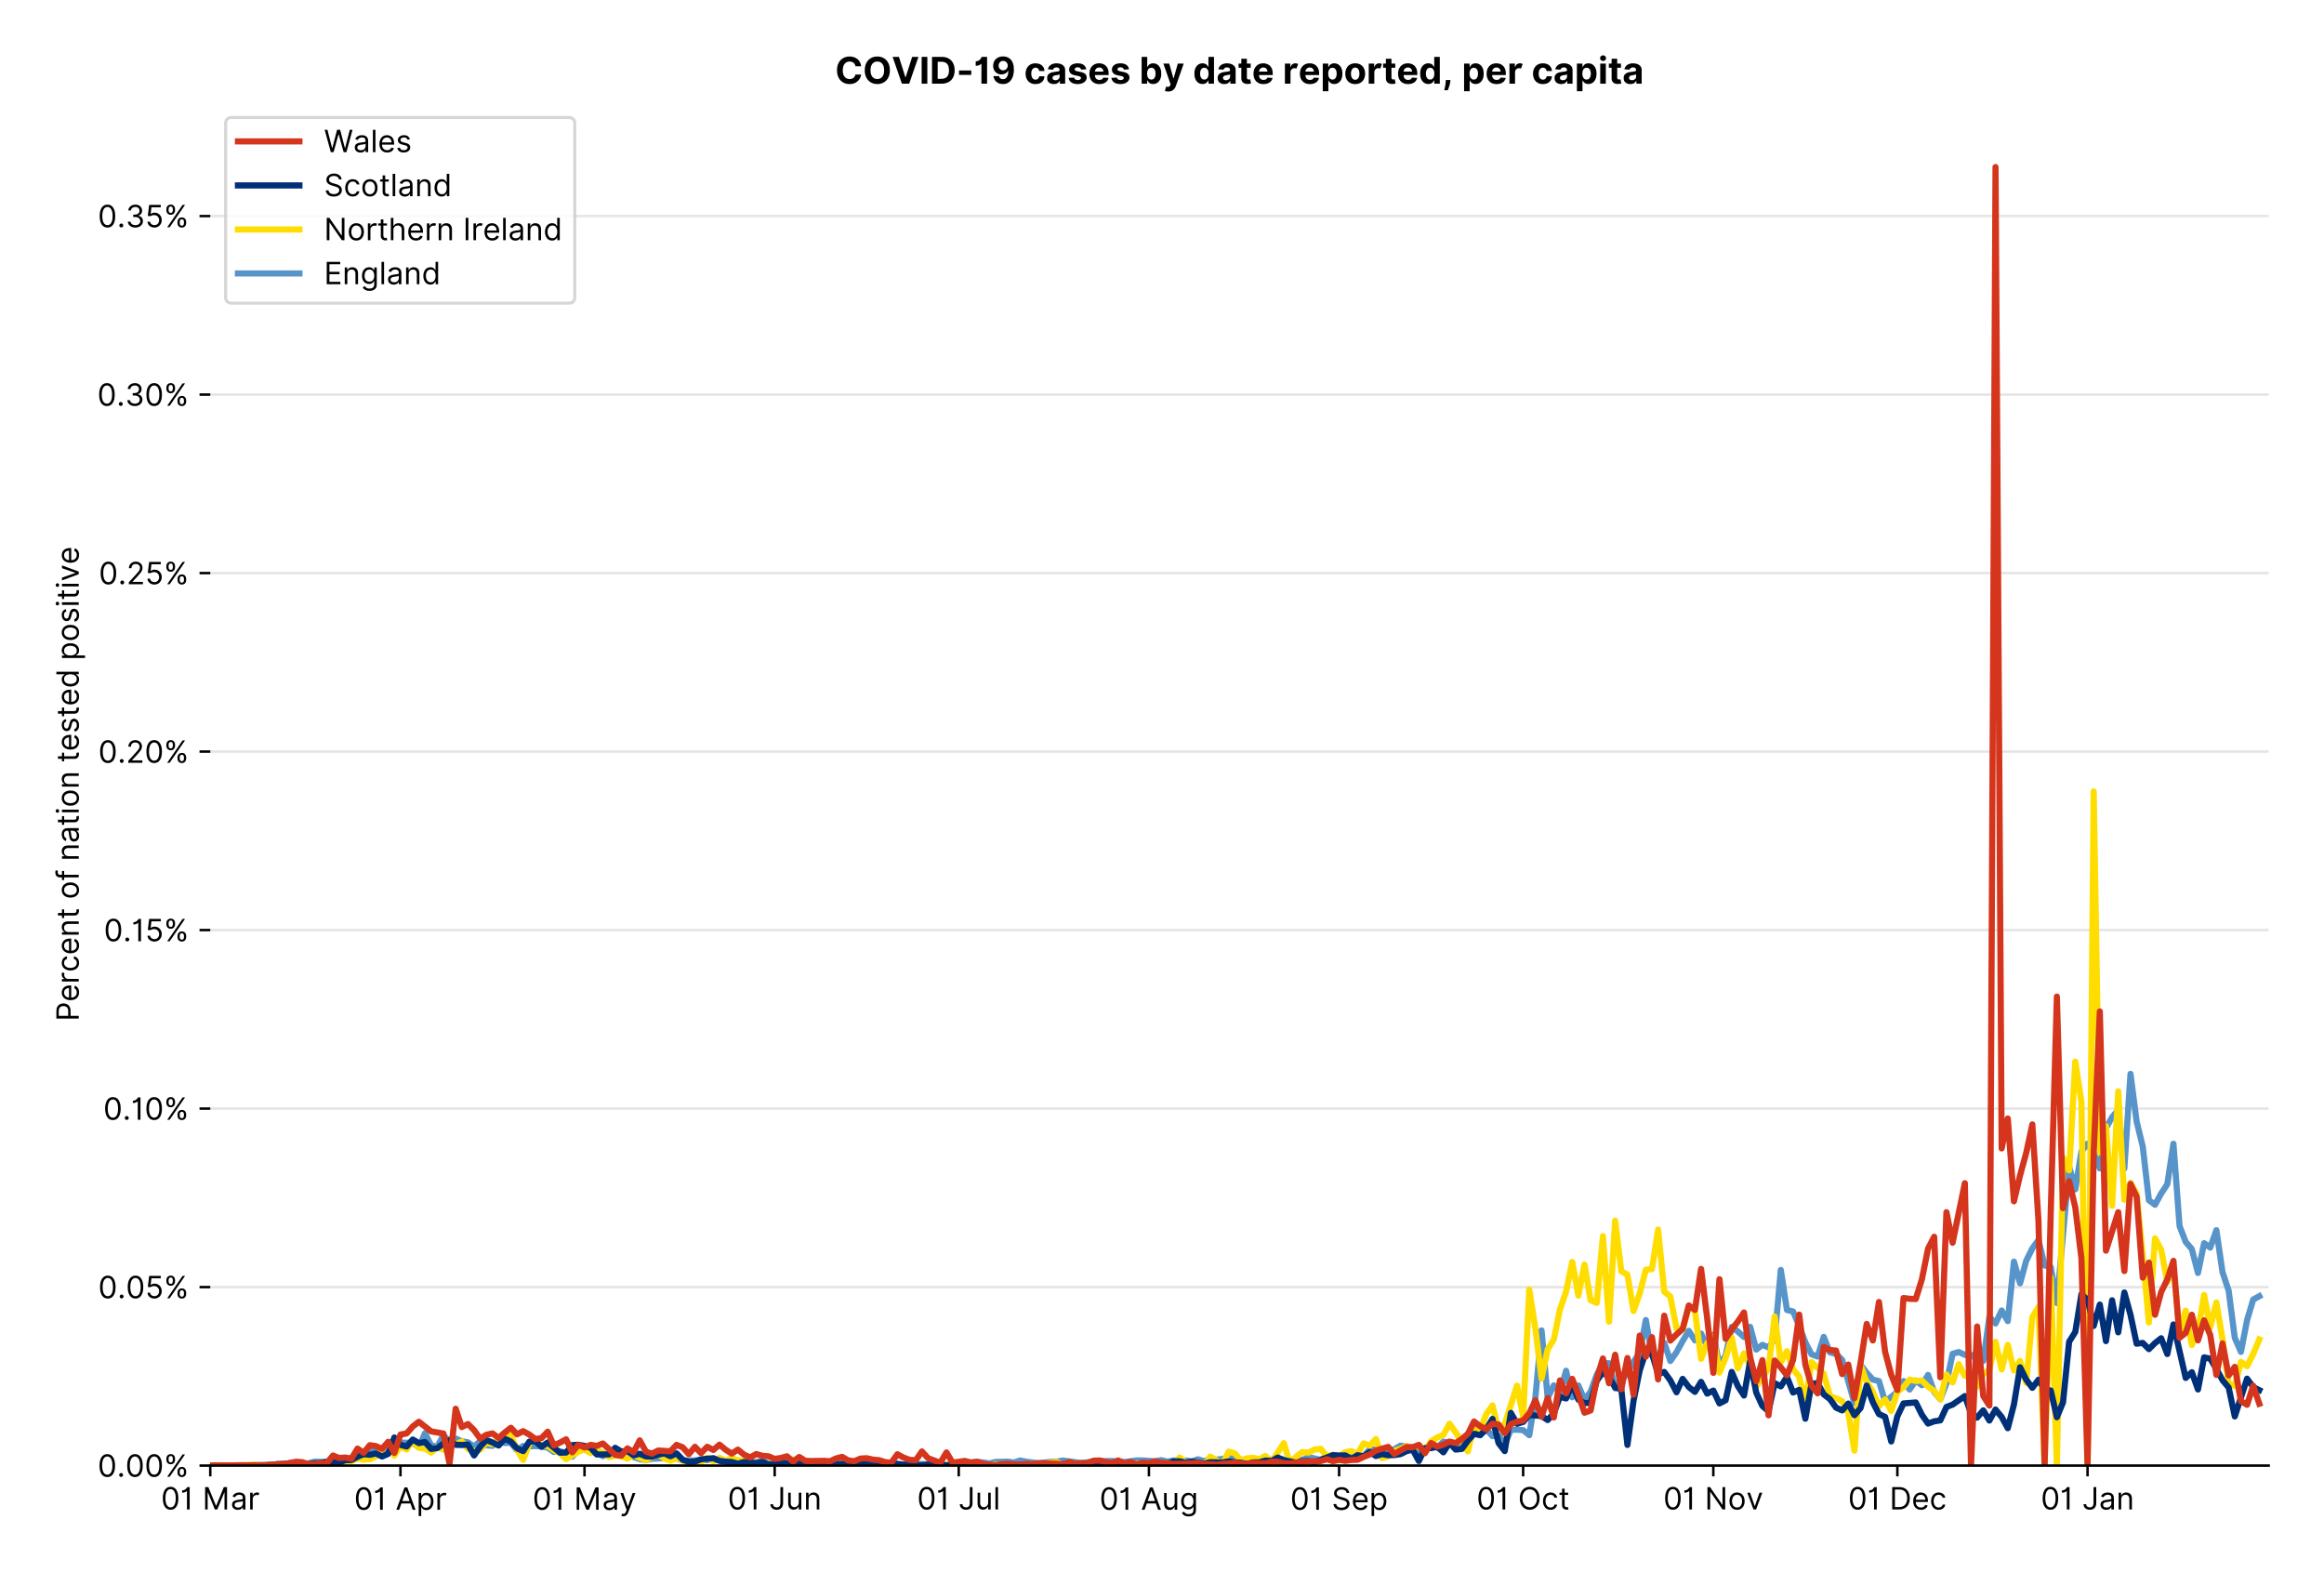 <?xml version="1.0" encoding="utf-8" standalone="no"?>
<!DOCTYPE svg PUBLIC "-//W3C//DTD SVG 1.1//EN"
  "http://www.w3.org/Graphics/SVG/1.1/DTD/svg11.dtd">
<!-- Created with matplotlib (https://matplotlib.org/) -->
<svg version="1.1" viewBox="0 0 756.005 511.276" xmlns="http://www.w3.org/2000/svg" xmlns:xlink="http://www.w3.org/1999/xlink">
 <defs>
  <style type="text/css">*{stroke-linecap:butt;stroke-linejoin:round;}</style>
 </defs>
 <g id="figure_1">
  <g id="patch_1">
   <path d="M 0 511.276 
L 756.005 511.276 
L 756.005 0 
L 0 0 
z
" style="fill:#ffffff;"/>
  </g>
  <g id="axes_1">
   <g id="patch_2">
    <path d="M 68.405 476.745 
L 738.005 476.745 
L 738.005 33.225 
L 68.405 33.225 
z
" style="fill:#ffffff;"/>
   </g>
   <g id="matplotlib.axis_1">
    <g id="xtick_1">
     <g id="line2d_1">
      <defs>
       <path d="M 0 0 
L 0 3.5 
" id="m13f31c15d9" style="stroke:#000000;stroke-width:0.8;"/>
      </defs>
      <g>
       <use style="stroke:#000000;stroke-width:0.8;" x="68.405" xlink:href="#m13f31c15d9" y="476.745"/>
      </g>
     </g>
     <g id="text_1">
      <!-- 01 Mar -->
      <g transform="translate(52.368 491.018)scale(0.1 -0.1)">
       <defs>
        <path d="M 31.25 -1 
Q 19.219 -1 12.594 8.766 
Q 5.969 18.531 5.969 36.359 
Q 5.969 54.047 12.641 63.875 
Q 19.312 73.719 31.25 73.719 
Q 43.188 73.719 49.859 63.875 
Q 56.531 54.047 56.531 36.359 
Q 56.531 18.531 49.906 8.766 
Q 43.297 -1 31.25 -1 
z
M 31.25 6.812 
Q 39.203 6.812 43.609 14.484 
Q 48.016 22.156 48.016 36.359 
Q 48.016 50.531 43.578 58.281 
Q 39.141 66.047 31.25 66.047 
Q 23.375 66.047 18.922 58.281 
Q 14.484 50.531 14.484 36.359 
Q 14.484 22.156 18.906 14.484 
Q 23.328 6.812 31.25 6.812 
z
" id="Inter-Regular-48"/>
        <path d="M 30.828 72.734 
L 30.828 0 
L 22.016 0 
L 22.016 59.938 
L 21.453 59.938 
Q 20.953 58.953 18.891 57.688 
Q 16.828 56.422 13.562 55.484 
Q 10.297 54.547 6.109 54.547 
L 6.109 61.938 
Q 10.328 61.938 13.422 63.453 
Q 16.516 64.984 18.594 67.047 
Q 20.672 69.109 21.75 70.766 
Q 22.828 72.438 23.016 72.734 
z
" id="Inter-Regular-49"/>
        <path id="Inter-Regular-32"/>
        <path d="M 8.812 72.734 
L 19.312 72.734 
L 44.031 12.359 
L 44.891 12.359 
L 69.609 72.734 
L 80.109 72.734 
L 80.109 0 
L 71.875 0 
L 71.875 55.25 
L 71.172 55.25 
L 48.438 0 
L 40.484 0 
L 17.75 55.25 
L 17.047 55.25 
L 17.047 0 
L 8.812 0 
z
" id="Inter-Regular-77"/>
        <path d="M 23.719 -1.281 
Q 18.531 -1.281 14.312 0.688 
Q 10.094 2.656 7.594 6.406 
Q 5.109 10.156 5.109 15.484 
Q 5.109 20.172 6.953 23.094 
Q 8.812 26.031 11.891 27.703 
Q 14.984 29.375 18.734 30.203 
Q 22.484 31.031 26.281 31.531 
Q 31.25 32.172 34.359 32.5 
Q 37.469 32.844 38.906 33.656 
Q 40.344 34.484 40.344 36.5 
L 40.344 36.797 
Q 40.344 42.047 37.484 44.953 
Q 34.625 47.875 28.844 47.875 
Q 22.828 47.875 19.422 45.234 
Q 16.016 42.609 14.625 39.625 
L 6.672 42.469 
Q 8.812 47.438 12.375 50.219 
Q 15.953 53.016 20.188 54.125 
Q 24.438 55.25 28.547 55.25 
Q 31.188 55.25 34.609 54.625 
Q 38.031 54.016 41.25 52.094 
Q 44.469 50.172 46.594 46.297 
Q 48.719 42.438 48.719 35.938 
L 48.719 0 
L 40.344 0 
L 40.344 7.391 
L 39.922 7.391 
Q 39.062 5.609 37.078 3.578 
Q 35.094 1.562 31.781 0.141 
Q 28.484 -1.281 23.719 -1.281 
z
M 25 6.25 
Q 29.969 6.25 33.391 8.203 
Q 36.828 10.156 38.578 13.234 
Q 40.344 16.328 40.344 19.75 
L 40.344 27.422 
Q 39.812 26.781 38.016 26.266 
Q 36.219 25.75 33.891 25.375 
Q 31.578 25 29.391 24.734 
Q 27.203 24.469 25.859 24.297 
Q 22.594 23.859 19.766 22.922 
Q 16.938 21.984 15.219 20.109 
Q 13.5 18.25 13.5 15.062 
Q 13.5 10.688 16.75 8.469 
Q 20 6.25 25 6.25 
z
" id="Inter-Regular-97"/>
        <path d="M 7.672 0 
L 7.672 54.547 
L 15.766 54.547 
L 15.766 46.312 
L 16.344 46.312 
Q 17.797 50.359 21.703 52.875 
Q 25.609 55.391 30.547 55.391 
Q 32.812 55.391 34.516 54.859 
Q 36.219 54.328 37.5 53.406 
L 34.656 46.312 
Q 33.766 46.766 32.578 47.031 
Q 31.391 47.297 29.828 47.297 
Q 23.859 47.297 19.953 43.656 
Q 16.047 40.016 16.047 34.516 
L 16.047 0 
z
" id="Inter-Regular-114"/>
       </defs>
       <use xlink:href="#Inter-Regular-48"/>
       <use x="62.5" xlink:href="#Inter-Regular-49"/>
       <use x="106.676" xlink:href="#Inter-Regular-32"/>
       <use x="134.801" xlink:href="#Inter-Regular-77"/>
       <use x="225.994" xlink:href="#Inter-Regular-97"/>
       <use x="282.386" xlink:href="#Inter-Regular-114"/>
      </g>
     </g>
    </g>
    <g id="xtick_2">
     <g id="line2d_2">
      <g>
       <use style="stroke:#000000;stroke-width:0.8;" x="130.271" xlink:href="#m13f31c15d9" y="476.745"/>
      </g>
     </g>
     <g id="text_2">
      <!-- 01 Apr -->
      <g transform="translate(115.186 491.117)scale(0.1 -0.1)">
       <defs>
        <path d="M 11.797 0 
L 2.562 0 
L 29.266 72.734 
L 38.359 72.734 
L 65.062 0 
L 55.828 0 
L 48.516 20.594 
L 19.109 20.594 
z
M 21.875 28.406 
L 45.734 28.406 
L 34.094 61.219 
L 33.531 61.219 
z
" id="Inter-Regular-65"/>
        <path d="M 7.672 -20.453 
L 7.672 54.547 
L 15.766 54.547 
L 15.766 45.875 
L 16.766 45.875 
Q 17.688 47.297 19.328 49.516 
Q 20.984 51.734 24.094 53.484 
Q 27.203 55.25 32.531 55.25 
Q 39.422 55.25 44.672 51.797 
Q 49.938 48.359 52.875 42.031 
Q 55.828 35.719 55.828 27.125 
Q 55.828 18.469 52.875 12.125 
Q 49.938 5.781 44.703 2.312 
Q 39.484 -1.141 32.672 -1.141 
Q 27.422 -1.141 24.25 0.609 
Q 21.094 2.375 19.391 4.625 
Q 17.688 6.891 16.766 8.375 
L 16.047 8.375 
L 16.047 -20.453 
z
M 15.906 27.266 
Q 15.906 18 19.938 12.188 
Q 23.969 6.391 31.531 6.391 
Q 36.797 6.391 40.328 9.172 
Q 43.859 11.969 45.641 16.703 
Q 47.438 21.453 47.438 27.266 
Q 47.438 33.031 45.672 37.656 
Q 43.922 42.297 40.391 45.016 
Q 36.859 47.734 31.531 47.734 
Q 23.859 47.734 19.875 42.078 
Q 15.906 36.438 15.906 27.266 
z
" id="Inter-Regular-112"/>
       </defs>
       <use xlink:href="#Inter-Regular-48"/>
       <use x="62.5" xlink:href="#Inter-Regular-49"/>
       <use x="106.676" xlink:href="#Inter-Regular-32"/>
       <use x="134.801" xlink:href="#Inter-Regular-65"/>
       <use x="202.415" xlink:href="#Inter-Regular-112"/>
       <use x="263.352" xlink:href="#Inter-Regular-114"/>
      </g>
     </g>
    </g>
    <g id="xtick_3">
     <g id="line2d_3">
      <g>
       <use style="stroke:#000000;stroke-width:0.8;" x="190.142" xlink:href="#m13f31c15d9" y="476.745"/>
      </g>
     </g>
     <g id="text_3">
      <!-- 01 May -->
      <g transform="translate(173.239 491.117)scale(0.1 -0.1)">
       <defs>
        <path d="M 12.781 -21.172 
Q 10.656 -21.172 8.984 -20.828 
Q 7.312 -20.484 6.672 -20.172 
L 8.812 -12.781 
Q 13.391 -13.953 16.453 -12.719 
Q 19.531 -11.5 21.734 -5.391 
L 23.578 -0.281 
L 3.406 54.547 
L 12.5 54.547 
L 27.562 11.078 
L 28.125 11.078 
L 43.188 54.547 
L 52.281 54.547 
L 28.844 -8.812 
Q 24.219 -21.172 12.781 -21.172 
z
" id="Inter-Regular-121"/>
       </defs>
       <use xlink:href="#Inter-Regular-48"/>
       <use x="62.5" xlink:href="#Inter-Regular-49"/>
       <use x="106.676" xlink:href="#Inter-Regular-32"/>
       <use x="134.801" xlink:href="#Inter-Regular-77"/>
       <use x="225.994" xlink:href="#Inter-Regular-97"/>
       <use x="282.386" xlink:href="#Inter-Regular-121"/>
      </g>
     </g>
    </g>
    <g id="xtick_4">
     <g id="line2d_4">
      <g>
       <use style="stroke:#000000;stroke-width:0.8;" x="252.008" xlink:href="#m13f31c15d9" y="476.745"/>
      </g>
     </g>
     <g id="text_4">
      <!-- 01 Jun -->
      <g transform="translate(236.724 491.018)scale(0.1 -0.1)">
       <defs>
        <path d="M 36.656 72.734 
L 45.453 72.734 
L 45.453 20.734 
Q 45.453 10.266 39.828 4.625 
Q 34.203 -1 24.719 -1 
Q 18.75 -1 14.094 1.188 
Q 9.453 3.375 6.781 7.422 
Q 4.125 11.469 4.125 17.047 
L 12.781 17.047 
Q 12.781 12.422 16.156 9.609 
Q 19.531 6.812 24.719 6.812 
Q 30.438 6.812 33.547 10.375 
Q 36.656 13.953 36.656 20.734 
z
" id="Inter-Regular-74"/>
        <path d="M 42.047 22.297 
L 42.047 54.547 
L 50.422 54.547 
L 50.422 0 
L 42.047 0 
L 42.047 9.234 
L 41.484 9.234 
Q 39.562 5.078 35.516 2.188 
Q 31.469 -0.703 25.281 -0.703 
Q 17.609 -0.703 12.641 4.375 
Q 7.672 9.453 7.672 19.891 
L 7.672 54.547 
L 16.047 54.547 
L 16.047 20.453 
Q 16.047 14.484 19.406 10.938 
Q 22.766 7.391 27.984 7.391 
Q 31.109 7.391 34.359 8.984 
Q 37.609 10.578 39.828 13.875 
Q 42.047 17.188 42.047 22.297 
z
" id="Inter-Regular-117"/>
        <path d="M 16.047 32.812 
L 16.047 0 
L 7.672 0 
L 7.672 54.547 
L 15.766 54.547 
L 15.766 46.016 
L 16.484 46.016 
Q 18.391 50.172 22.297 52.703 
Q 26.203 55.25 32.391 55.25 
Q 40.656 55.25 45.75 50.172 
Q 50.859 45.094 50.859 34.656 
L 50.859 0 
L 42.469 0 
L 42.469 34.094 
Q 42.469 40.516 39.125 44.125 
Q 35.797 47.734 29.969 47.734 
Q 23.969 47.734 20 43.844 
Q 16.047 39.953 16.047 32.812 
z
" id="Inter-Regular-110"/>
       </defs>
       <use xlink:href="#Inter-Regular-48"/>
       <use x="62.5" xlink:href="#Inter-Regular-49"/>
       <use x="106.676" xlink:href="#Inter-Regular-32"/>
       <use x="134.801" xlink:href="#Inter-Regular-74"/>
       <use x="189.063" xlink:href="#Inter-Regular-117"/>
       <use x="247.159" xlink:href="#Inter-Regular-110"/>
      </g>
     </g>
    </g>
    <g id="xtick_5">
     <g id="line2d_5">
      <g>
       <use style="stroke:#000000;stroke-width:0.8;" x="311.879" xlink:href="#m13f31c15d9" y="476.745"/>
      </g>
     </g>
     <g id="text_5">
      <!-- 01 Jul -->
      <g transform="translate(298.335 491.018)scale(0.1 -0.1)">
       <defs>
        <path d="M 16.047 72.734 
L 16.047 0 
L 7.672 0 
L 7.672 72.734 
z
" id="Inter-Regular-108"/>
       </defs>
       <use xlink:href="#Inter-Regular-48"/>
       <use x="62.5" xlink:href="#Inter-Regular-49"/>
       <use x="106.676" xlink:href="#Inter-Regular-32"/>
       <use x="134.801" xlink:href="#Inter-Regular-74"/>
       <use x="189.063" xlink:href="#Inter-Regular-117"/>
       <use x="247.159" xlink:href="#Inter-Regular-108"/>
      </g>
     </g>
    </g>
    <g id="xtick_6">
     <g id="line2d_6">
      <g>
       <use style="stroke:#000000;stroke-width:0.8;" x="373.746" xlink:href="#m13f31c15d9" y="476.745"/>
      </g>
     </g>
     <g id="text_6">
      <!-- 01 Aug -->
      <g transform="translate(357.674 491.117)scale(0.1 -0.1)">
       <defs>
        <path d="M 29.688 -21.594 
Q 20.562 -21.594 15.25 -18.266 
Q 9.938 -14.953 7.391 -10.656 
L 14.062 -5.969 
Q 15.203 -7.453 16.938 -9.391 
Q 18.688 -11.328 21.719 -12.766 
Q 24.75 -14.203 29.688 -14.203 
Q 36.297 -14.203 40.594 -11 
Q 44.891 -7.812 44.891 -1 
L 44.891 10.078 
L 44.172 10.078 
Q 43.25 8.594 41.562 6.406 
Q 39.875 4.219 36.734 2.531 
Q 33.594 0.859 28.266 0.859 
Q 21.656 0.859 16.422 3.984 
Q 11.188 7.109 8.141 13.062 
Q 5.109 19.031 5.109 27.562 
Q 5.109 35.938 8.062 42.172 
Q 11.016 48.406 16.266 51.828 
Q 21.516 55.25 28.406 55.25 
Q 33.734 55.25 36.875 53.484 
Q 40.016 51.734 41.703 49.516 
Q 43.391 47.297 44.312 45.875 
L 45.172 45.875 
L 45.172 54.547 
L 53.266 54.547 
L 53.266 -1.562 
Q 53.266 -8.594 50.078 -13.016 
Q 46.906 -17.438 41.562 -19.516 
Q 36.219 -21.594 29.688 -21.594 
z
M 29.406 8.375 
Q 36.969 8.375 41 13.5 
Q 45.031 18.641 45.031 27.703 
Q 45.031 36.547 41.047 42.141 
Q 37.078 47.734 29.406 47.734 
Q 24.078 47.734 20.547 45.031 
Q 17.016 42.328 15.25 37.781 
Q 13.5 33.234 13.5 27.703 
Q 13.5 19.172 17.5 13.766 
Q 21.516 8.375 29.406 8.375 
z
" id="Inter-Regular-103"/>
       </defs>
       <use xlink:href="#Inter-Regular-48"/>
       <use x="62.5" xlink:href="#Inter-Regular-49"/>
       <use x="106.676" xlink:href="#Inter-Regular-32"/>
       <use x="134.801" xlink:href="#Inter-Regular-65"/>
       <use x="202.415" xlink:href="#Inter-Regular-117"/>
       <use x="260.511" xlink:href="#Inter-Regular-103"/>
      </g>
     </g>
    </g>
    <g id="xtick_7">
     <g id="line2d_7">
      <g>
       <use style="stroke:#000000;stroke-width:0.8;" x="435.612" xlink:href="#m13f31c15d9" y="476.745"/>
      </g>
     </g>
     <g id="text_7">
      <!-- 01 Sep -->
      <g transform="translate(419.724 491.117)scale(0.1 -0.1)">
       <defs>
        <path d="M 48.578 54.547 
Q 47.938 59.938 43.391 62.922 
Q 38.844 65.906 32.25 65.906 
Q 25 65.906 20.594 62.484 
Q 16.188 59.062 16.188 53.828 
Q 16.188 49.922 18.578 47.531 
Q 20.984 45.141 24.266 43.797 
Q 27.562 42.469 30.25 41.766 
L 37.641 39.766 
Q 40.484 39.031 43.984 37.719 
Q 47.484 36.406 50.688 34.141 
Q 53.906 31.891 56 28.375 
Q 58.094 24.859 58.094 19.75 
Q 58.094 13.844 55.016 9.078 
Q 51.953 4.328 46.078 1.516 
Q 40.203 -1.281 31.812 -1.281 
Q 20.094 -1.281 13.203 4.25 
Q 6.328 9.797 5.688 18.75 
L 14.781 18.75 
Q 15.125 14.625 17.562 11.938 
Q 20 9.266 23.734 7.969 
Q 27.484 6.672 31.812 6.672 
Q 36.859 6.672 40.875 8.328 
Q 44.891 9.984 47.234 12.938 
Q 49.578 15.906 49.578 19.891 
Q 49.578 23.516 47.547 25.781 
Q 45.531 28.047 42.219 29.469 
Q 38.922 30.891 35.094 31.953 
L 26.141 34.516 
Q 17.609 36.969 12.641 41.516 
Q 7.672 46.062 7.672 53.406 
Q 7.672 59.516 10.984 64.078 
Q 14.312 68.641 19.938 71.172 
Q 25.562 73.719 32.531 73.719 
Q 39.562 73.719 45.031 71.219 
Q 50.5 68.719 53.703 64.375 
Q 56.922 60.047 57.109 54.547 
z
" id="Inter-Regular-83"/>
        <path d="M 30.547 -1.141 
Q 22.656 -1.141 16.953 2.359 
Q 11.266 5.859 8.188 12.156 
Q 5.109 18.469 5.109 26.844 
Q 5.109 35.234 8.188 41.641 
Q 11.266 48.047 16.781 51.641 
Q 22.297 55.25 29.688 55.25 
Q 33.953 55.25 38.109 53.828 
Q 42.266 52.422 45.672 49.234 
Q 49.078 46.062 51.094 40.844 
Q 53.125 35.625 53.125 27.984 
L 53.125 24.438 
L 13.531 24.438 
Q 13.812 15.703 18.484 11.047 
Q 23.156 6.391 30.547 6.391 
Q 35.484 6.391 39.031 8.516 
Q 42.578 10.656 44.172 14.922 
L 52.281 12.641 
Q 50.359 6.469 44.594 2.656 
Q 38.844 -1.141 30.547 -1.141 
z
M 13.531 31.672 
L 44.609 31.672 
Q 44.609 38.594 40.547 43.156 
Q 36.5 47.734 29.688 47.734 
Q 24.891 47.734 21.375 45.484 
Q 17.859 43.25 15.828 39.578 
Q 13.812 35.906 13.531 31.672 
z
" id="Inter-Regular-101"/>
       </defs>
       <use xlink:href="#Inter-Regular-48"/>
       <use x="62.5" xlink:href="#Inter-Regular-49"/>
       <use x="106.676" xlink:href="#Inter-Regular-32"/>
       <use x="134.801" xlink:href="#Inter-Regular-83"/>
       <use x="198.58" xlink:href="#Inter-Regular-101"/>
       <use x="256.818" xlink:href="#Inter-Regular-112"/>
      </g>
     </g>
    </g>
    <g id="xtick_8">
     <g id="line2d_8">
      <g>
       <use style="stroke:#000000;stroke-width:0.8;" x="495.483" xlink:href="#m13f31c15d9" y="476.745"/>
      </g>
     </g>
     <g id="text_8">
      <!-- 01 Oct -->
      <g transform="translate(480.326 491.018)scale(0.1 -0.1)">
       <defs>
        <path d="M 70.172 36.359 
Q 70.172 24.859 66.016 16.469 
Q 61.859 8.094 54.609 3.547 
Q 47.375 -1 38.062 -1 
Q 28.766 -1 21.516 3.547 
Q 14.281 8.094 10.125 16.469 
Q 5.969 24.859 5.969 36.359 
Q 5.969 47.875 10.125 56.25 
Q 14.281 64.625 21.516 69.172 
Q 28.766 73.719 38.062 73.719 
Q 47.375 73.719 54.609 69.172 
Q 61.859 64.625 66.016 56.25 
Q 70.172 47.875 70.172 36.359 
z
M 61.656 36.359 
Q 61.656 45.812 58.5 52.312 
Q 55.359 58.812 50.016 62.141 
Q 44.672 65.484 38.062 65.484 
Q 31.469 65.484 26.125 62.141 
Q 20.781 58.812 17.625 52.312 
Q 14.484 45.812 14.484 36.359 
Q 14.484 26.922 17.625 20.422 
Q 20.781 13.922 26.125 10.578 
Q 31.469 7.25 38.062 7.25 
Q 44.672 7.25 50.016 10.578 
Q 55.359 13.922 58.5 20.422 
Q 61.656 26.922 61.656 36.359 
z
" id="Inter-Regular-79"/>
        <path d="M 29.828 -1.141 
Q 22.156 -1.141 16.609 2.484 
Q 11.078 6.109 8.094 12.469 
Q 5.109 18.828 5.109 26.984 
Q 5.109 35.297 8.188 41.672 
Q 11.266 48.047 16.781 51.641 
Q 22.297 55.25 29.688 55.25 
Q 35.438 55.25 40.047 53.125 
Q 44.672 51 47.609 47.156 
Q 50.562 43.328 51.281 38.203 
L 42.906 38.203 
Q 41.938 41.938 38.656 44.828 
Q 35.375 47.734 29.828 47.734 
Q 22.484 47.734 17.984 42.141 
Q 13.5 36.547 13.5 27.266 
Q 13.5 17.797 17.938 12.094 
Q 22.375 6.391 29.828 6.391 
Q 34.734 6.391 38.234 8.906 
Q 41.734 11.438 42.906 15.906 
L 51.281 15.906 
Q 50.562 11.078 47.781 7.219 
Q 45 3.375 40.438 1.109 
Q 35.875 -1.141 29.828 -1.141 
z
" id="Inter-Regular-99"/>
        <path d="M 31.391 54.547 
L 31.391 47.438 
L 19.75 47.438 
L 19.75 15.625 
Q 19.75 12.078 20.797 10.312 
Q 21.844 8.562 23.484 7.969 
Q 25.141 7.391 26.984 7.391 
Q 28.375 7.391 29.266 7.547 
Q 30.156 7.703 30.688 7.812 
L 32.391 0.281 
Q 31.531 -0.031 30 -0.359 
Q 28.484 -0.703 26.141 -0.703 
Q 22.594 -0.703 19.188 0.812 
Q 15.797 2.344 13.578 5.469 
Q 11.359 8.594 11.359 13.359 
L 11.359 47.438 
L 3.125 47.438 
L 3.125 54.547 
L 11.359 54.547 
L 11.359 67.609 
L 19.75 67.609 
L 19.75 54.547 
z
" id="Inter-Regular-116"/>
       </defs>
       <use xlink:href="#Inter-Regular-48"/>
       <use x="62.5" xlink:href="#Inter-Regular-49"/>
       <use x="106.676" xlink:href="#Inter-Regular-32"/>
       <use x="134.801" xlink:href="#Inter-Regular-79"/>
       <use x="210.938" xlink:href="#Inter-Regular-99"/>
       <use x="266.761" xlink:href="#Inter-Regular-116"/>
      </g>
     </g>
    </g>
    <g id="xtick_9">
     <g id="line2d_9">
      <g>
       <use style="stroke:#000000;stroke-width:0.8;" x="557.349" xlink:href="#m13f31c15d9" y="476.745"/>
      </g>
     </g>
     <g id="text_9">
      <!-- 01 Nov -->
      <g transform="translate(541.078 491.018)scale(0.1 -0.1)">
       <defs>
        <path d="M 66.484 72.734 
L 66.484 0 
L 57.953 0 
L 18.328 57.109 
L 17.609 57.109 
L 17.609 0 
L 8.812 0 
L 8.812 72.734 
L 17.328 72.734 
L 57.109 15.484 
L 57.812 15.484 
L 57.812 72.734 
z
" id="Inter-Regular-78"/>
        <path d="M 29.828 -1.141 
Q 22.438 -1.141 16.875 2.375 
Q 11.328 5.891 8.219 12.203 
Q 5.109 18.531 5.109 26.984 
Q 5.109 35.516 8.219 41.859 
Q 11.328 48.219 16.875 51.734 
Q 22.438 55.25 29.828 55.25 
Q 37.219 55.25 42.766 51.734 
Q 48.328 48.219 51.438 41.859 
Q 54.547 35.516 54.547 26.984 
Q 54.547 18.531 51.438 12.203 
Q 48.328 5.891 42.766 2.375 
Q 37.219 -1.141 29.828 -1.141 
z
M 29.828 6.391 
Q 35.438 6.391 39.062 9.266 
Q 42.688 12.141 44.422 16.828 
Q 46.172 21.516 46.172 26.984 
Q 46.172 32.453 44.422 37.172 
Q 42.688 41.906 39.062 44.812 
Q 35.438 47.734 29.828 47.734 
Q 24.219 47.734 20.594 44.812 
Q 16.969 41.906 15.234 37.172 
Q 13.5 32.453 13.5 26.984 
Q 13.5 21.516 15.234 16.828 
Q 16.969 12.141 20.594 9.266 
Q 24.219 6.391 29.828 6.391 
z
" id="Inter-Regular-111"/>
        <path d="M 52.281 54.547 
L 32.109 0 
L 23.578 0 
L 3.406 54.547 
L 12.5 54.547 
L 27.562 11.078 
L 28.125 11.078 
L 43.188 54.547 
z
" id="Inter-Regular-118"/>
       </defs>
       <use xlink:href="#Inter-Regular-48"/>
       <use x="62.5" xlink:href="#Inter-Regular-49"/>
       <use x="106.676" xlink:href="#Inter-Regular-32"/>
       <use x="134.801" xlink:href="#Inter-Regular-78"/>
       <use x="210.085" xlink:href="#Inter-Regular-111"/>
       <use x="269.744" xlink:href="#Inter-Regular-118"/>
      </g>
     </g>
    </g>
    <g id="xtick_10">
     <g id="line2d_10">
      <g>
       <use style="stroke:#000000;stroke-width:0.8;" x="617.22" xlink:href="#m13f31c15d9" y="476.745"/>
      </g>
     </g>
     <g id="text_10">
      <!-- 01 Dec -->
      <g transform="translate(601.183 491.018)scale(0.1 -0.1)">
       <defs>
        <path d="M 31.25 0 
L 8.812 0 
L 8.812 72.734 
L 32.25 72.734 
Q 42.828 72.734 50.359 68.375 
Q 57.891 64.031 61.891 55.906 
Q 65.906 47.797 65.906 36.5 
Q 65.906 25.141 61.859 16.953 
Q 57.812 8.766 50.062 4.375 
Q 42.328 0 31.25 0 
z
M 17.609 7.812 
L 30.688 7.812 
Q 44.219 7.812 50.797 15.5 
Q 57.391 23.188 57.391 36.5 
Q 57.391 49.719 50.922 57.312 
Q 44.469 64.922 31.672 64.922 
L 17.609 64.922 
z
" id="Inter-Regular-68"/>
       </defs>
       <use xlink:href="#Inter-Regular-48"/>
       <use x="62.5" xlink:href="#Inter-Regular-49"/>
       <use x="106.676" xlink:href="#Inter-Regular-32"/>
       <use x="134.801" xlink:href="#Inter-Regular-68"/>
       <use x="206.676" xlink:href="#Inter-Regular-101"/>
       <use x="264.915" xlink:href="#Inter-Regular-99"/>
      </g>
     </g>
    </g>
    <g id="xtick_11">
     <g id="line2d_11">
      <g>
       <use style="stroke:#000000;stroke-width:0.8;" x="679.086" xlink:href="#m13f31c15d9" y="476.745"/>
      </g>
     </g>
     <g id="text_11">
      <!-- 01 Jan -->
      <g transform="translate(663.887 491.018)scale(0.1 -0.1)">
       <use xlink:href="#Inter-Regular-48"/>
       <use x="62.5" xlink:href="#Inter-Regular-49"/>
       <use x="106.676" xlink:href="#Inter-Regular-32"/>
       <use x="134.801" xlink:href="#Inter-Regular-74"/>
       <use x="189.063" xlink:href="#Inter-Regular-97"/>
       <use x="245.455" xlink:href="#Inter-Regular-110"/>
      </g>
     </g>
    </g>
   </g>
   <g id="matplotlib.axis_2">
    <g id="ytick_1">
     <g id="line2d_12">
      <path clip-path="url(#peac24f40ec)" d="M 68.405 476.745 
L 738.005 476.745 
" style="fill:none;stroke:#e5e5e5;stroke-linecap:square;stroke-width:0.8;"/>
     </g>
     <g id="line2d_13">
      <defs>
       <path d="M 0 0 
L -3.5 0 
" id="m96d61a52b1" style="stroke:#000000;stroke-width:0.8;"/>
      </defs>
      <g>
       <use style="stroke:#000000;stroke-width:0.8;" x="68.405" xlink:href="#m96d61a52b1" y="476.745"/>
      </g>
     </g>
     <g id="text_12">
      <!-- 0.00% -->
      <g transform="translate(31.773 480.382)scale(0.1 -0.1)">
       <defs>
        <path d="M 13.781 -0.562 
Q 11.156 -0.562 9.266 1.312 
Q 7.391 3.203 7.391 5.828 
Q 7.391 8.453 9.266 10.328 
Q 11.156 12.219 13.781 12.219 
Q 16.406 12.219 18.281 10.328 
Q 20.172 8.453 20.172 5.828 
Q 20.172 3.203 18.281 1.312 
Q 16.406 -0.562 13.781 -0.562 
z
" id="Inter-Regular-46"/>
        <path d="M 44.609 13.641 
L 44.609 17.469 
Q 44.609 21.453 46.25 24.766 
Q 47.906 28.094 51.078 30.094 
Q 54.266 32.109 58.812 32.109 
Q 63.422 32.109 66.547 30.094 
Q 69.672 28.094 71.266 24.766 
Q 72.875 21.453 72.875 17.469 
L 72.875 13.641 
Q 72.875 9.656 71.25 6.328 
Q 69.641 3.016 66.5 1 
Q 63.359 -1 58.812 -1 
Q 54.188 -1 51.031 1 
Q 47.875 3.016 46.234 6.328 
Q 44.609 9.656 44.609 13.641 
z
M 8.375 55.25 
L 8.375 59.094 
Q 8.375 63.062 10.031 66.375 
Q 11.688 69.703 14.859 71.703 
Q 18.047 73.719 22.594 73.719 
Q 27.203 73.719 30.328 71.703 
Q 33.453 69.703 35.047 66.375 
Q 36.656 63.062 36.656 59.094 
L 36.656 55.25 
Q 36.656 51.281 35.031 47.953 
Q 33.422 44.641 30.266 42.625 
Q 27.125 40.625 22.594 40.625 
Q 17.969 40.625 14.812 42.625 
Q 11.656 44.641 10.016 47.953 
Q 8.375 51.281 8.375 55.25 
z
M 11.078 0 
L 61.078 72.734 
L 69.172 72.734 
L 19.172 0 
z
M 51.844 17.469 
L 51.844 13.641 
Q 51.844 10.328 53.406 7.719 
Q 54.969 5.109 58.812 5.109 
Q 62.531 5.109 64.078 7.719 
Q 65.625 10.328 65.625 13.641 
L 65.625 17.469 
Q 65.625 20.781 64.125 23.391 
Q 62.641 26 58.812 26 
Q 55.078 26 53.453 23.391 
Q 51.844 20.781 51.844 17.469 
z
M 15.625 59.094 
L 15.625 55.25 
Q 15.625 51.953 17.188 49.344 
Q 18.75 46.734 22.594 46.734 
Q 26.312 46.734 27.859 49.344 
Q 29.406 51.953 29.406 55.25 
L 29.406 59.094 
Q 29.406 62.391 27.906 65 
Q 26.422 67.609 22.594 67.609 
Q 18.859 67.609 17.234 65 
Q 15.625 62.391 15.625 59.094 
z
" id="Inter-Regular-37"/>
       </defs>
       <use xlink:href="#Inter-Regular-48"/>
       <use x="62.5" xlink:href="#Inter-Regular-46"/>
       <use x="90.057" xlink:href="#Inter-Regular-48"/>
       <use x="152.557" xlink:href="#Inter-Regular-48"/>
       <use x="215.057" xlink:href="#Inter-Regular-37"/>
      </g>
     </g>
    </g>
    <g id="ytick_2">
     <g id="line2d_14">
      <path clip-path="url(#peac24f40ec)" d="M 68.405 418.68 
L 738.005 418.68 
" style="fill:none;stroke:#e5e5e5;stroke-linecap:square;stroke-width:0.8;"/>
     </g>
     <g id="line2d_15">
      <g>
       <use style="stroke:#000000;stroke-width:0.8;" x="68.405" xlink:href="#m96d61a52b1" y="418.68"/>
      </g>
     </g>
     <g id="text_13">
      <!-- 0.05% -->
      <g transform="translate(31.944 422.317)scale(0.1 -0.1)">
       <defs>
        <path d="M 30.25 -1 
Q 24 -1 19 1.484 
Q 14 3.984 10.969 8.312 
Q 7.953 12.641 7.672 18.188 
L 16.188 18.188 
Q 16.688 13.25 20.688 10.031 
Q 24.688 6.812 30.25 6.812 
Q 34.734 6.812 38.234 8.906 
Q 41.734 11.016 43.734 14.688 
Q 45.734 18.359 45.734 23.016 
Q 45.734 27.766 43.656 31.516 
Q 41.578 35.266 37.953 37.422 
Q 34.344 39.594 29.688 39.625 
Q 26.344 39.672 22.828 38.625 
Q 19.312 37.578 17.047 35.938 
L 8.812 36.938 
L 13.219 72.734 
L 51 72.734 
L 51 64.922 
L 20.594 64.922 
L 18.047 43.469 
L 18.469 43.469 
Q 20.703 45.234 24.078 46.406 
Q 27.453 47.578 31.109 47.578 
Q 37.781 47.578 43.016 44.406 
Q 48.266 41.234 51.266 35.719 
Q 54.266 30.219 54.266 23.156 
Q 54.266 16.188 51.156 10.734 
Q 48.047 5.297 42.609 2.141 
Q 37.188 -1 30.25 -1 
z
" id="Inter-Regular-53"/>
       </defs>
       <use xlink:href="#Inter-Regular-48"/>
       <use x="62.5" xlink:href="#Inter-Regular-46"/>
       <use x="90.057" xlink:href="#Inter-Regular-48"/>
       <use x="152.557" xlink:href="#Inter-Regular-53"/>
       <use x="213.352" xlink:href="#Inter-Regular-37"/>
      </g>
     </g>
    </g>
    <g id="ytick_3">
     <g id="line2d_16">
      <path clip-path="url(#peac24f40ec)" d="M 68.405 360.615 
L 738.005 360.615 
" style="fill:none;stroke:#e5e5e5;stroke-linecap:square;stroke-width:0.8;"/>
     </g>
     <g id="line2d_17">
      <g>
       <use style="stroke:#000000;stroke-width:0.8;" x="68.405" xlink:href="#m96d61a52b1" y="360.615"/>
      </g>
     </g>
     <g id="text_14">
      <!-- 0.10% -->
      <g transform="translate(33.606 364.252)scale(0.1 -0.1)">
       <use xlink:href="#Inter-Regular-48"/>
       <use x="62.5" xlink:href="#Inter-Regular-46"/>
       <use x="90.057" xlink:href="#Inter-Regular-49"/>
       <use x="134.233" xlink:href="#Inter-Regular-48"/>
       <use x="196.733" xlink:href="#Inter-Regular-37"/>
      </g>
     </g>
    </g>
    <g id="ytick_4">
     <g id="line2d_18">
      <path clip-path="url(#peac24f40ec)" d="M 68.405 302.55 
L 738.005 302.55 
" style="fill:none;stroke:#e5e5e5;stroke-linecap:square;stroke-width:0.8;"/>
     </g>
     <g id="line2d_19">
      <g>
       <use style="stroke:#000000;stroke-width:0.8;" x="68.405" xlink:href="#m96d61a52b1" y="302.55"/>
      </g>
     </g>
     <g id="text_15">
      <!-- 0.15% -->
      <g transform="translate(33.777 306.187)scale(0.1 -0.1)">
       <use xlink:href="#Inter-Regular-48"/>
       <use x="62.5" xlink:href="#Inter-Regular-46"/>
       <use x="90.057" xlink:href="#Inter-Regular-49"/>
       <use x="134.233" xlink:href="#Inter-Regular-53"/>
       <use x="195.028" xlink:href="#Inter-Regular-37"/>
      </g>
     </g>
    </g>
    <g id="ytick_5">
     <g id="line2d_20">
      <path clip-path="url(#peac24f40ec)" d="M 68.405 244.485 
L 738.005 244.485 
" style="fill:none;stroke:#e5e5e5;stroke-linecap:square;stroke-width:0.8;"/>
     </g>
     <g id="line2d_21">
      <g>
       <use style="stroke:#000000;stroke-width:0.8;" x="68.405" xlink:href="#m96d61a52b1" y="244.485"/>
      </g>
     </g>
     <g id="text_16">
      <!-- 0.20% -->
      <g transform="translate(31.972 248.122)scale(0.1 -0.1)">
       <defs>
        <path d="M 7.531 0 
L 7.531 6.391 
L 31.531 32.672 
Q 35.766 37.281 38.5 40.703 
Q 41.234 44.141 42.562 47.172 
Q 43.891 50.219 43.891 53.547 
Q 43.891 59.297 39.891 62.672 
Q 35.906 66.047 29.969 66.047 
Q 23.656 66.047 19.922 62.266 
Q 16.188 58.484 16.188 52.266 
L 7.812 52.266 
Q 7.812 58.672 10.75 63.5 
Q 13.703 68.328 18.797 71.016 
Q 23.906 73.719 30.25 73.719 
Q 36.656 73.719 41.578 71.016 
Q 46.516 68.328 49.312 63.734 
Q 52.125 59.156 52.125 53.547 
Q 52.125 49.531 50.688 45.719 
Q 49.25 41.906 45.719 37.234 
Q 42.188 32.562 35.938 25.859 
L 19.609 8.375 
L 19.609 7.812 
L 53.406 7.812 
L 53.406 0 
z
" id="Inter-Regular-50"/>
       </defs>
       <use xlink:href="#Inter-Regular-48"/>
       <use x="62.5" xlink:href="#Inter-Regular-46"/>
       <use x="90.057" xlink:href="#Inter-Regular-50"/>
       <use x="150.568" xlink:href="#Inter-Regular-48"/>
       <use x="213.068" xlink:href="#Inter-Regular-37"/>
      </g>
     </g>
    </g>
    <g id="ytick_6">
     <g id="line2d_22">
      <path clip-path="url(#peac24f40ec)" d="M 68.405 186.421 
L 738.005 186.421 
" style="fill:none;stroke:#e5e5e5;stroke-linecap:square;stroke-width:0.8;"/>
     </g>
     <g id="line2d_23">
      <g>
       <use style="stroke:#000000;stroke-width:0.8;" x="68.405" xlink:href="#m96d61a52b1" y="186.421"/>
      </g>
     </g>
     <g id="text_17">
      <!-- 0.25% -->
      <g transform="translate(32.142 190.057)scale(0.1 -0.1)">
       <use xlink:href="#Inter-Regular-48"/>
       <use x="62.5" xlink:href="#Inter-Regular-46"/>
       <use x="90.057" xlink:href="#Inter-Regular-50"/>
       <use x="150.568" xlink:href="#Inter-Regular-53"/>
       <use x="211.364" xlink:href="#Inter-Regular-37"/>
      </g>
     </g>
    </g>
    <g id="ytick_7">
     <g id="line2d_24">
      <path clip-path="url(#peac24f40ec)" d="M 68.405 128.356 
L 738.005 128.356 
" style="fill:none;stroke:#e5e5e5;stroke-linecap:square;stroke-width:0.8;"/>
     </g>
     <g id="line2d_25">
      <g>
       <use style="stroke:#000000;stroke-width:0.8;" x="68.405" xlink:href="#m96d61a52b1" y="128.356"/>
      </g>
     </g>
     <g id="text_18">
      <!-- 0.30% -->
      <g transform="translate(31.659 131.992)scale(0.1 -0.1)">
       <defs>
        <path d="M 32.109 -1 
Q 25.078 -1 19.578 1.406 
Q 14.094 3.828 10.875 8.141 
Q 7.672 12.469 7.391 18.188 
L 16.344 18.188 
Q 16.734 12.922 21.188 9.859 
Q 25.641 6.812 31.969 6.812 
Q 38.953 6.812 43.484 10.375 
Q 48.016 13.953 48.016 19.75 
Q 48.016 25.781 43.547 29.578 
Q 39.094 33.375 30.828 33.375 
L 25 33.375 
L 25 41.188 
L 30.828 41.188 
Q 37.281 41.188 41.359 44.625 
Q 45.453 48.078 45.453 53.828 
Q 45.453 59.344 41.859 62.688 
Q 38.281 66.047 32.25 66.047 
Q 28.484 66.047 25.156 64.672 
Q 21.844 63.312 19.75 60.734 
Q 17.656 58.172 17.469 54.547 
L 8.953 54.547 
Q 9.156 60.266 12.391 64.578 
Q 15.625 68.891 20.859 71.297 
Q 26.109 73.719 32.391 73.719 
Q 39.141 73.719 43.969 71 
Q 48.797 68.281 51.391 63.844 
Q 53.984 59.406 53.984 54.266 
Q 53.984 48.125 50.766 43.781 
Q 47.547 39.453 42.047 37.781 
L 42.047 37.219 
Q 48.938 36.078 52.797 31.375 
Q 56.672 26.672 56.672 19.75 
Q 56.672 13.812 53.453 9.109 
Q 50.25 4.406 44.703 1.703 
Q 39.172 -1 32.109 -1 
z
" id="Inter-Regular-51"/>
       </defs>
       <use xlink:href="#Inter-Regular-48"/>
       <use x="62.5" xlink:href="#Inter-Regular-46"/>
       <use x="90.057" xlink:href="#Inter-Regular-51"/>
       <use x="153.693" xlink:href="#Inter-Regular-48"/>
       <use x="216.193" xlink:href="#Inter-Regular-37"/>
      </g>
     </g>
    </g>
    <g id="ytick_8">
     <g id="line2d_26">
      <path clip-path="url(#peac24f40ec)" d="M 68.405 70.291 
L 738.005 70.291 
" style="fill:none;stroke:#e5e5e5;stroke-linecap:square;stroke-width:0.8;"/>
     </g>
     <g id="line2d_27">
      <g>
       <use style="stroke:#000000;stroke-width:0.8;" x="68.405" xlink:href="#m96d61a52b1" y="70.291"/>
      </g>
     </g>
     <g id="text_19">
      <!-- 0.35% -->
      <g transform="translate(31.83 73.928)scale(0.1 -0.1)">
       <use xlink:href="#Inter-Regular-48"/>
       <use x="62.5" xlink:href="#Inter-Regular-46"/>
       <use x="90.057" xlink:href="#Inter-Regular-51"/>
       <use x="153.693" xlink:href="#Inter-Regular-53"/>
       <use x="214.489" xlink:href="#Inter-Regular-37"/>
      </g>
     </g>
    </g>
    <g id="text_20">
     <!-- Percent of nation tested positive -->
     <g transform="translate(25.614 332.215)rotate(-90)scale(0.1 -0.1)">
      <defs>
       <path d="M 8.812 0 
L 8.812 72.734 
L 33.375 72.734 
Q 41.938 72.734 47.391 69.656 
Q 52.844 66.578 55.469 61.359 
Q 58.094 56.141 58.094 49.719 
Q 58.094 43.281 55.484 38.031 
Q 52.875 32.781 47.438 29.672 
Q 42.016 26.562 33.531 26.562 
L 17.609 26.562 
L 17.609 0 
z
M 17.609 34.375 
L 33.234 34.375 
Q 42.016 34.375 45.719 38.781 
Q 49.438 43.188 49.438 49.719 
Q 49.438 56.281 45.703 60.594 
Q 41.969 64.922 33.094 64.922 
L 17.609 64.922 
z
" id="Inter-Regular-80"/>
       <path d="M 31.969 54.547 
L 31.969 47.438 
L 19.75 47.438 
L 19.75 0 
L 11.359 0 
L 11.359 47.438 
L 2.562 47.438 
L 2.562 54.547 
L 11.359 54.547 
L 11.359 62.078 
Q 11.359 66.766 13.562 69.891 
Q 15.766 73.016 19.281 74.578 
Q 22.797 76.141 26.703 76.141 
Q 29.797 76.141 31.75 75.641 
Q 33.703 75.141 34.656 74.719 
L 32.25 67.469 
Q 31.609 67.688 30.484 68 
Q 29.375 68.328 27.562 68.328 
Q 23.406 68.328 21.578 66.234 
Q 19.75 64.141 19.75 60.078 
L 19.75 54.547 
z
" id="Inter-Regular-102"/>
       <path d="M 7.672 0 
L 7.672 54.547 
L 16.047 54.547 
L 16.047 0 
z
M 11.938 63.641 
Q 9.484 63.641 7.719 65.297 
Q 5.969 66.969 5.969 69.312 
Q 5.969 71.656 7.719 73.328 
Q 9.484 75 11.938 75 
Q 14.391 75 16.141 73.328 
Q 17.906 71.656 17.906 69.312 
Q 17.906 66.969 16.141 65.297 
Q 14.391 63.641 11.938 63.641 
z
" id="Inter-Regular-105"/>
       <path d="M 46.312 42.328 
L 38.781 40.203 
Q 37.672 43.047 35.078 45.531 
Q 32.5 48.016 26.984 48.016 
Q 21.984 48.016 18.656 45.719 
Q 15.344 43.438 15.344 39.922 
Q 15.344 36.797 17.609 34.984 
Q 19.891 33.172 24.719 31.953 
L 32.812 29.969 
Q 47.297 26.422 47.297 15.203 
Q 47.297 10.516 44.609 6.812 
Q 41.938 3.125 37.141 0.984 
Q 32.359 -1.141 26 -1.141 
Q 17.656 -1.141 12.188 2.484 
Q 6.719 6.109 5.25 13.062 
L 13.219 15.062 
Q 15.453 6.25 25.859 6.25 
Q 31.719 6.25 35.172 8.75 
Q 38.641 11.25 38.641 14.766 
Q 38.641 20.562 30.547 22.438 
L 21.453 24.578 
Q 13.953 26.344 10.453 30.094 
Q 6.969 33.844 6.969 39.484 
Q 6.969 44.109 9.578 47.656 
Q 12.188 51.203 16.703 53.219 
Q 21.234 55.25 26.984 55.25 
Q 35.094 55.25 39.719 51.703 
Q 44.359 48.156 46.312 42.328 
z
" id="Inter-Regular-115"/>
       <path d="M 28.266 -1.141 
Q 21.453 -1.141 16.234 2.312 
Q 11.016 5.781 8.062 12.125 
Q 5.109 18.469 5.109 27.125 
Q 5.109 35.719 8.062 42.031 
Q 11.016 48.359 16.266 51.797 
Q 21.516 55.25 28.406 55.25 
Q 33.734 55.25 36.844 53.484 
Q 39.953 51.734 41.594 49.516 
Q 43.25 47.297 44.172 45.875 
L 44.891 45.875 
L 44.891 72.734 
L 53.266 72.734 
L 53.266 0 
L 45.172 0 
L 45.172 8.375 
L 44.172 8.375 
Q 43.25 6.891 41.547 4.625 
Q 39.844 2.375 36.688 0.609 
Q 33.531 -1.141 28.266 -1.141 
z
M 29.406 6.391 
Q 36.969 6.391 41 12.188 
Q 45.031 18 45.031 27.266 
Q 45.031 36.438 41.047 42.078 
Q 37.078 47.734 29.406 47.734 
Q 24.078 47.734 20.547 45.016 
Q 17.016 42.297 15.25 37.656 
Q 13.5 33.031 13.5 27.266 
Q 13.5 21.453 15.281 16.703 
Q 17.078 11.969 20.609 9.172 
Q 24.156 6.391 29.406 6.391 
z
" id="Inter-Regular-100"/>
      </defs>
      <use xlink:href="#Inter-Regular-80"/>
      <use x="63.494" xlink:href="#Inter-Regular-101"/>
      <use x="121.733" xlink:href="#Inter-Regular-114"/>
      <use x="160.085" xlink:href="#Inter-Regular-99"/>
      <use x="215.909" xlink:href="#Inter-Regular-101"/>
      <use x="274.148" xlink:href="#Inter-Regular-110"/>
      <use x="332.671" xlink:href="#Inter-Regular-116"/>
      <use x="369.034" xlink:href="#Inter-Regular-32"/>
      <use x="397.159" xlink:href="#Inter-Regular-111"/>
      <use x="456.818" xlink:href="#Inter-Regular-102"/>
      <use x="492.898" xlink:href="#Inter-Regular-32"/>
      <use x="521.023" xlink:href="#Inter-Regular-110"/>
      <use x="579.546" xlink:href="#Inter-Regular-97"/>
      <use x="635.938" xlink:href="#Inter-Regular-116"/>
      <use x="672.301" xlink:href="#Inter-Regular-105"/>
      <use x="696.023" xlink:href="#Inter-Regular-111"/>
      <use x="755.682" xlink:href="#Inter-Regular-110"/>
      <use x="814.205" xlink:href="#Inter-Regular-32"/>
      <use x="842.33" xlink:href="#Inter-Regular-116"/>
      <use x="878.693" xlink:href="#Inter-Regular-101"/>
      <use x="936.932" xlink:href="#Inter-Regular-115"/>
      <use x="989.205" xlink:href="#Inter-Regular-116"/>
      <use x="1025.568" xlink:href="#Inter-Regular-101"/>
      <use x="1083.807" xlink:href="#Inter-Regular-100"/>
      <use x="1145.881" xlink:href="#Inter-Regular-32"/>
      <use x="1174.006" xlink:href="#Inter-Regular-112"/>
      <use x="1234.943" xlink:href="#Inter-Regular-111"/>
      <use x="1294.602" xlink:href="#Inter-Regular-115"/>
      <use x="1346.875" xlink:href="#Inter-Regular-105"/>
      <use x="1370.597" xlink:href="#Inter-Regular-116"/>
      <use x="1406.96" xlink:href="#Inter-Regular-105"/>
      <use x="1430.682" xlink:href="#Inter-Regular-118"/>
      <use x="1486.364" xlink:href="#Inter-Regular-101"/>
     </g>
    </g>
   </g>
   <g id="line2d_28">
    <path clip-path="url(#peac24f40ec)" d="M -1 476.745 
L 80.379 476.665 
L 94.349 476.33 
L 96.344 476.223 
L 98.34 476.545 
L 102.331 475.456 
L 104.327 475.561 
L 106.323 475.449 
L 108.319 474.944 
L 110.314 475.641 
L 112.31 475.109 
L 114.306 474.15 
L 116.301 474.414 
L 120.293 471.575 
L 122.288 472.332 
L 124.284 472.495 
L 126.28 472.398 
L 128.275 471.764 
L 130.271 469.256 
L 134.263 469.367 
L 136.258 470.741 
L 138.254 466.208 
L 140.25 470.192 
L 142.245 470.601 
L 144.241 466.867 
L 146.237 468.909 
L 148.232 467.95 
L 150.228 468.82 
L 152.224 469.169 
L 154.219 470.558 
L 156.215 468.794 
L 158.211 470.168 
L 160.207 470.312 
L 162.202 468.523 
L 164.198 469.425 
L 166.194 469.303 
L 168.189 471.791 
L 170.185 470.376 
L 172.181 470.514 
L 174.176 470.382 
L 176.172 470.547 
L 178.168 470.914 
L 180.163 472.305 
L 182.159 472.074 
L 184.155 472.641 
L 186.151 473.85 
L 188.146 471.62 
L 190.142 471.585 
L 192.138 472.148 
L 194.133 472.579 
L 196.129 473.681 
L 198.125 472.945 
L 200.12 473.421 
L 202.116 472.344 
L 204.112 473.25 
L 208.103 474.667 
L 210.099 474.907 
L 212.094 474.544 
L 216.086 474.292 
L 218.082 474.451 
L 220.077 474.401 
L 222.073 475.119 
L 230.056 474.983 
L 232.051 474.511 
L 234.047 474.725 
L 236.043 475.54 
L 238.038 475.726 
L 240.034 475.73 
L 242.03 475.489 
L 244.026 475.674 
L 246.021 475.59 
L 248.017 475.27 
L 250.013 476.085 
L 252.008 476.138 
L 254.004 475.829 
L 259.991 475.815 
L 261.987 475.874 
L 263.982 476.275 
L 265.978 476.555 
L 267.974 475.402 
L 269.97 476.615 
L 271.965 476.118 
L 273.961 475.936 
L 275.957 475.977 
L 279.948 476.293 
L 287.931 476.079 
L 289.926 476.077 
L 291.922 476.301 
L 293.918 476.378 
L 295.914 476.312 
L 297.909 476.524 
L 299.905 476.207 
L 301.901 476.384 
L 303.896 476.349 
L 307.888 476.541 
L 309.883 476.341 
L 311.879 476.38 
L 313.875 475.666 
L 315.87 475.709 
L 317.866 475.55 
L 319.862 475.73 
L 321.858 476.062 
L 323.853 475.565 
L 327.845 475.472 
L 329.84 475.755 
L 331.836 475.082 
L 333.832 475.476 
L 337.823 475.977 
L 341.814 475.513 
L 343.81 475.435 
L 345.806 475.103 
L 351.793 475.922 
L 353.789 475.674 
L 355.784 475.297 
L 359.776 475.28 
L 361.771 475.257 
L 365.763 475.616 
L 369.754 475.07 
L 371.75 475.066 
L 375.741 475.35 
L 377.737 474.979 
L 379.733 475.472 
L 381.728 475.086 
L 385.72 475.103 
L 387.715 475.344 
L 389.711 474.707 
L 391.707 475.303 
L 393.702 474.61 
L 395.698 474.837 
L 397.694 474.56 
L 399.69 474.096 
L 401.685 474.818 
L 403.681 474.781 
L 405.677 475.437 
L 407.672 474.733 
L 409.668 475.286 
L 411.664 474.61 
L 413.659 474.872 
L 415.655 474.558 
L 417.651 474.81 
L 419.646 475.181 
L 421.642 474.548 
L 423.638 474.94 
L 425.634 473.96 
L 429.625 474.907 
L 431.621 473.677 
L 433.616 474.374 
L 435.612 474.597 
L 437.608 474.189 
L 439.603 473.636 
L 441.599 473.302 
L 443.595 473.698 
L 445.59 471.43 
L 447.586 471.529 
L 449.582 472.425 
L 451.578 472.029 
L 453.573 471.426 
L 455.569 470.26 
L 459.56 470.892 
L 461.556 472.084 
L 463.552 471.28 
L 465.547 469.738 
L 467.543 470.993 
L 469.539 468.965 
L 471.534 469.239 
L 473.53 469.98 
L 477.521 468.106 
L 479.517 466.258 
L 481.513 465.125 
L 483.509 464.937 
L 485.504 467.174 
L 487.5 466.842 
L 489.496 469.904 
L 491.491 465.086 
L 493.487 465.076 
L 495.483 465.214 
L 497.478 466.848 
L 499.474 454.45 
L 501.47 432.781 
L 503.465 454.7 
L 505.461 450.65 
L 507.457 452.961 
L 509.453 445.896 
L 511.448 454.52 
L 513.444 450.691 
L 515.44 455.323 
L 517.435 452.715 
L 519.431 447.221 
L 521.427 443.462 
L 523.422 443.447 
L 525.418 451.624 
L 527.414 449.307 
L 529.409 446.408 
L 531.405 442.981 
L 533.401 439.992 
L 535.397 429.399 
L 537.392 440.941 
L 539.388 441.432 
L 541.384 436.86 
L 543.379 442.729 
L 545.375 439.849 
L 547.371 436.247 
L 549.366 432.913 
L 551.362 436.018 
L 553.358 433.788 
L 555.353 437.825 
L 557.349 434.24 
L 559.345 444.023 
L 561.341 440.99 
L 563.336 431.638 
L 565.332 433.136 
L 567.328 434.929 
L 569.323 431.613 
L 571.319 439.003 
L 573.315 437.47 
L 575.31 438.325 
L 577.306 435.543 
L 579.302 413.111 
L 581.297 426.115 
L 583.293 426.614 
L 585.289 431.359 
L 587.285 436.672 
L 589.28 440.538 
L 591.276 441.281 
L 593.272 434.881 
L 595.267 439.928 
L 597.263 440.402 
L 599.259 442.356 
L 603.25 456.414 
L 605.246 443.955 
L 607.241 446.546 
L 609.237 448.775 
L 611.233 449.257 
L 613.229 456.002 
L 617.22 452.775 
L 619.216 449.257 
L 621.211 452.003 
L 623.207 449.074 
L 625.203 450.613 
L 627.198 447.254 
L 629.194 452.765 
L 631.19 455.166 
L 633.185 450.006 
L 635.181 440.388 
L 637.177 439.816 
L 639.173 440.705 
L 641.168 441.333 
L 643.164 439.851 
L 645.16 442.694 
L 647.155 428.401 
L 649.151 430.528 
L 651.147 426.296 
L 653.142 429.756 
L 655.138 410.404 
L 657.134 417.445 
L 659.129 410.129 
L 661.125 406.088 
L 663.121 403.376 
L 665.117 411.631 
L 667.112 412.153 
L 669.108 423.889 
L 673.099 379.437 
L 675.095 386.886 
L 677.091 374.597 
L 679.086 372.047 
L 681.082 375.138 
L 683.078 380.079 
L 685.073 367.025 
L 687.069 363.394 
L 689.065 361.084 
L 691.061 380.104 
L 693.056 349.33 
L 695.052 364.803 
L 697.048 372.986 
L 699.043 390.432 
L 701.039 391.905 
L 703.035 388.239 
L 705.03 385.227 
L 707.026 372.058 
L 709.022 398.842 
L 711.017 403.991 
L 713.013 406.321 
L 715.009 414.084 
L 717.005 404.408 
L 719 405.832 
L 720.996 400.17 
L 722.992 413.826 
L 724.987 419.843 
L 726.983 435.174 
L 728.979 439.773 
L 730.974 429.469 
L 732.97 422.727 
L 734.966 421.64 
L 734.966 421.64 
" style="fill:none;stroke:#5694ca;stroke-linecap:square;stroke-width:2;"/>
   </g>
   <g id="line2d_29">
    <path clip-path="url(#peac24f40ec)" d="M -1 476.745 
L 76.387 476.745 
L 78.383 476.622 
L 80.379 476.622 
L 82.375 476.438 
L 86.366 476.745 
L 88.362 476.622 
L 90.357 476.684 
L 92.353 476.132 
L 94.349 476.438 
L 96.344 476.07 
L 98.34 476.316 
L 100.336 476.132 
L 102.331 476.377 
L 104.327 476.193 
L 106.323 476.193 
L 108.319 475.396 
L 110.314 475.518 
L 112.31 475.518 
L 114.306 475.273 
L 116.301 474.476 
L 118.297 474.783 
L 120.293 474.66 
L 122.288 473.74 
L 126.28 469.202 
L 128.275 473.495 
L 130.271 470.428 
L 132.267 471.532 
L 134.263 468.773 
L 136.258 470.98 
L 138.254 471.164 
L 140.25 472.514 
L 142.245 470.796 
L 144.241 471.594 
L 146.237 468.282 
L 148.232 469.877 
L 150.228 468.895 
L 152.224 471.287 
L 154.219 472.084 
L 156.215 471.532 
L 158.211 469.325 
L 160.207 469.815 
L 162.202 468.343 
L 166.194 466.994 
L 168.189 471.655 
L 170.185 474.905 
L 172.181 469.631 
L 174.176 468.037 
L 176.172 470.245 
L 178.168 470.367 
L 180.163 471.716 
L 182.159 472.698 
L 184.155 474.66 
L 186.151 473.372 
L 188.146 472.268 
L 190.142 471.41 
L 192.138 472.698 
L 194.133 471.962 
L 196.129 472.514 
L 198.125 473.985 
L 200.12 473.495 
L 202.116 473.679 
L 204.112 474.415 
L 206.107 473.311 
L 208.103 474.231 
L 210.099 474.905 
L 212.094 474.047 
L 214.09 473.065 
L 216.086 474.415 
L 218.082 475.151 
L 220.077 474.292 
L 224.069 475.764 
L 226.064 475.518 
L 228.06 475.641 
L 230.056 474.169 
L 232.051 475.335 
L 234.047 474.231 
L 236.043 475.212 
L 238.038 474.353 
L 240.034 475.028 
L 242.03 475.151 
L 244.026 475.764 
L 246.021 475.702 
L 248.017 475.948 
L 250.013 476.316 
L 252.008 476.009 
L 254.004 476.5 
L 256 476.254 
L 257.995 474.721 
L 259.991 476.561 
L 261.987 475.886 
L 263.982 476.377 
L 265.978 476.377 
L 267.974 476.561 
L 269.97 475.948 
L 271.965 476.5 
L 273.961 475.764 
L 275.957 476.561 
L 277.952 476.316 
L 281.944 476.622 
L 283.939 476.254 
L 285.935 476.684 
L 287.931 476.561 
L 289.926 476.745 
L 291.922 476.5 
L 293.918 476.684 
L 295.914 476.745 
L 297.909 476.622 
L 299.905 476.684 
L 301.901 476.5 
L 305.892 476.684 
L 307.888 476.377 
L 311.879 476.684 
L 313.875 476.316 
L 317.866 476.745 
L 321.858 476.745 
L 323.853 476.438 
L 327.845 476.561 
L 329.84 476.5 
L 331.836 476.745 
L 335.827 476.745 
L 337.823 476.622 
L 341.814 475.764 
L 343.81 475.58 
L 345.806 476.745 
L 349.797 476.745 
L 351.793 476.622 
L 353.789 476.193 
L 355.784 476.254 
L 357.78 475.825 
L 359.776 476.745 
L 363.767 476.745 
L 365.763 476.193 
L 371.75 476.132 
L 373.746 476.745 
L 377.737 476.745 
L 379.733 476.254 
L 381.728 476.132 
L 383.724 474.108 
L 385.72 475.825 
L 387.715 476.745 
L 391.707 476.745 
L 393.702 473.801 
L 397.694 476.254 
L 399.69 472.207 
L 401.685 472.759 
L 403.681 475.089 
L 405.677 474.353 
L 407.672 474.231 
L 409.668 474.66 
L 411.664 473.617 
L 413.659 475.518 
L 417.651 469.447 
L 419.646 476.132 
L 421.642 473.863 
L 423.638 472.33 
L 425.634 472.514 
L 427.629 471.532 
L 429.625 471.287 
L 431.621 473.74 
L 433.616 473.188 
L 435.612 473.74 
L 437.608 472.391 
L 439.603 472.023 
L 441.599 473.004 
L 443.595 469.509 
L 445.59 470.245 
L 447.586 468.098 
L 449.582 474.292 
L 451.578 473.74 
L 453.573 471.962 
L 455.569 471.348 
L 457.565 470.367 
L 459.56 471.41 
L 461.556 470.061 
L 463.552 471.9 
L 465.547 468.834 
L 467.543 467.608 
L 469.539 466.749 
L 471.534 463.131 
L 473.53 465.952 
L 477.521 472.146 
L 479.517 463.253 
L 481.513 465.155 
L 483.509 460.003 
L 485.504 457.182 
L 487.5 465.277 
L 489.496 463.253 
L 493.487 450.743 
L 495.483 460.862 
L 497.478 419.467 
L 499.474 432.223 
L 501.47 448.413 
L 503.465 438.969 
L 505.461 435.718 
L 507.457 425.968 
L 509.453 420.142 
L 511.448 410.514 
L 513.444 421.43 
L 515.44 411.372 
L 517.435 422.963 
L 519.431 423.821 
L 521.427 402.112 
L 523.422 429.954 
L 525.418 397.083 
L 527.414 413.519 
L 529.409 414.684 
L 531.405 426.458 
L 533.401 420.755 
L 535.397 413.028 
L 537.392 412.844 
L 539.388 399.966 
L 541.384 420.142 
L 543.379 421.798 
L 545.375 432.161 
L 547.371 432.468 
L 549.366 425.232 
L 551.362 426.336 
L 553.358 442.035 
L 555.353 436.945 
L 557.349 434.737 
L 559.345 446.512 
L 561.341 441.79 
L 563.336 435.105 
L 565.332 445.101 
L 567.328 440.256 
L 569.323 444.365 
L 571.319 450.988 
L 573.315 447.861 
L 575.31 445.224 
L 577.306 428.237 
L 579.302 443.139 
L 581.297 439.521 
L 583.293 445.408 
L 585.289 447.799 
L 587.285 456.446 
L 589.28 443.077 
L 593.272 446.88 
L 595.267 454.116 
L 597.263 454.852 
L 599.259 455.772 
L 601.254 459.574 
L 603.25 471.9 
L 605.246 444.059 
L 607.241 449.639 
L 609.237 452.767 
L 611.233 457.428 
L 613.229 455.22 
L 615.224 458.961 
L 617.22 452.767 
L 619.216 451.234 
L 621.211 448.781 
L 623.207 449.21 
L 625.203 449.087 
L 627.198 451.05 
L 629.194 452.399 
L 631.19 455.22 
L 633.185 447.125 
L 635.181 449.701 
L 637.177 443.752 
L 639.173 447.554 
L 641.168 447.125 
L 643.164 451.05 
L 645.16 446.941 
L 647.155 445.469 
L 649.151 436.516 
L 651.147 445.469 
L 653.142 437.497 
L 655.138 445.776 
L 657.134 442.709 
L 659.129 449.823 
L 661.125 428.482 
L 663.121 425.17 
L 665.117 476.745 
L 667.112 415.542 
L 669.108 476.745 
L 671.104 376.539 
L 673.099 380.71 
L 675.095 345.325 
L 677.091 358.448 
L 679.086 476.745 
L 681.082 257.446 
L 683.078 374.822 
L 685.073 366.298 
L 687.069 392.239 
L 689.065 355.014 
L 691.061 390.276 
L 693.056 384.757 
L 695.052 388.314 
L 697.048 408.551 
L 699.043 430.199 
L 701.039 402.848 
L 703.035 406.527 
L 705.03 417.075 
L 707.026 412.231 
L 709.022 433.511 
L 711.017 426.336 
L 713.013 437.497 
L 715.009 433.02 
L 717.005 421.246 
L 719 431.855 
L 720.996 423.699 
L 722.992 435.657 
L 724.987 450.191 
L 726.983 450.866 
L 728.979 443.016 
L 730.974 444.427 
L 732.97 440.44 
L 734.966 435.718 
L 734.966 435.718 
" style="fill:none;stroke:#ffdd00;stroke-linecap:square;stroke-width:2;"/>
   </g>
   <g id="line2d_30">
    <path clip-path="url(#peac24f40ec)" d="M -1 476.745 
L 86.366 476.66 
L 88.362 476.554 
L 90.357 476.235 
L 92.353 476.214 
L 94.349 475.98 
L 96.344 476.065 
L 98.34 476.362 
L 104.327 475.916 
L 106.323 475.555 
L 110.314 475.831 
L 112.31 474.981 
L 114.306 474.938 
L 116.301 473.875 
L 118.297 473.025 
L 120.293 473.238 
L 122.288 472.791 
L 124.284 473.79 
L 126.28 472.94 
L 128.275 467.605 
L 130.271 470.007 
L 132.267 470.538 
L 134.263 468.264 
L 136.258 469.433 
L 138.254 469.071 
L 140.25 471.325 
L 142.245 471.048 
L 144.241 469.603 
L 146.237 468.413 
L 148.232 469.985 
L 150.228 470.049 
L 152.224 469.9 
L 154.219 473.45 
L 156.215 470.559 
L 158.211 468.455 
L 160.207 469.22 
L 162.202 470.219 
L 164.198 468.009 
L 166.194 468.944 
L 168.189 471.155 
L 170.185 472.026 
L 172.181 468.965 
L 174.176 468.859 
L 176.172 470.623 
L 178.168 469.22 
L 182.159 472.558 
L 184.155 472.494 
L 186.151 470.092 
L 188.146 469.964 
L 190.142 470.347 
L 192.138 470.942 
L 194.133 473.131 
L 198.125 473.11 
L 200.12 470.963 
L 202.116 472.175 
L 204.112 471.962 
L 206.107 473.429 
L 208.103 472.898 
L 210.099 473.748 
L 212.094 473.854 
L 214.09 473.216 
L 216.086 472.749 
L 218.082 473.705 
L 220.077 472.77 
L 222.073 474.832 
L 224.069 475.533 
L 226.064 475.448 
L 228.06 474.704 
L 232.051 474.343 
L 234.047 475.215 
L 236.043 475.47 
L 238.038 475.576 
L 240.034 476.129 
L 242.03 475.576 
L 246.021 475.916 
L 248.017 475.576 
L 250.013 476.362 
L 252.008 476.362 
L 254.004 475.618 
L 256 476.044 
L 257.995 475.703 
L 259.991 476.129 
L 263.982 476.362 
L 267.974 476.447 
L 269.97 476.49 
L 273.961 476.171 
L 275.957 476.299 
L 279.948 476.129 
L 281.944 476.426 
L 283.939 476.299 
L 285.935 476.511 
L 287.931 476.171 
L 291.922 476.192 
L 293.918 476.447 
L 299.905 476.639 
L 301.901 476.384 
L 305.892 476.575 
L 307.888 476.639 
L 309.883 476.532 
L 313.875 476.639 
L 315.87 476.49 
L 321.858 476.66 
L 323.853 476.702 
L 325.849 476.596 
L 327.845 476.617 
L 329.84 476.362 
L 331.836 476.596 
L 333.832 476.341 
L 335.827 476.617 
L 339.819 476.639 
L 345.806 476.299 
L 347.802 476.256 
L 349.797 476.596 
L 351.793 476.277 
L 353.789 476.532 
L 359.776 476.171 
L 361.771 476.66 
L 365.763 476.66 
L 367.758 476.277 
L 369.754 476.384 
L 371.75 476.107 
L 373.746 476.362 
L 375.741 476.086 
L 377.737 476.362 
L 379.733 476.256 
L 381.728 475.385 
L 383.724 475.342 
L 385.72 475.831 
L 387.715 475.47 
L 389.711 475.725 
L 391.707 476.129 
L 393.702 475.64 
L 397.694 475.746 
L 399.69 475.363 
L 401.685 475.661 
L 403.681 475.831 
L 405.677 476.192 
L 407.672 475.703 
L 409.668 475.682 
L 411.664 475.108 
L 413.659 475.236 
L 415.655 474.13 
L 417.651 474.981 
L 421.642 475.81 
L 423.638 475.321 
L 425.634 475.3 
L 427.629 475.661 
L 433.616 473.344 
L 435.612 473.472 
L 437.608 473.429 
L 439.603 474.598 
L 441.599 473.365 
L 443.595 473.748 
L 445.59 472.324 
L 447.586 473.642 
L 449.582 473.004 
L 451.578 473.365 
L 453.573 473.323 
L 455.569 473.025 
L 457.565 472.047 
L 459.56 471.558 
L 461.556 475.257 
L 463.552 471.07 
L 465.547 471.07 
L 467.543 470.581 
L 469.539 472.43 
L 471.534 469.305 
L 473.53 471.537 
L 475.526 471.325 
L 477.521 468.604 
L 479.517 466.414 
L 481.513 466.861 
L 483.509 464.884 
L 485.504 461.568 
L 487.5 469.433 
L 489.496 472.026 
L 491.491 459.612 
L 493.487 463.141 
L 495.483 462.546 
L 497.478 460.271 
L 501.47 460.633 
L 503.465 461.929 
L 505.461 459.74 
L 507.457 454.341 
L 509.453 454.915 
L 511.448 450.26 
L 513.444 455.297 
L 515.44 456.424 
L 517.435 456.318 
L 519.431 449.176 
L 521.427 446.37 
L 523.422 448.028 
L 525.418 451.322 
L 527.414 451.939 
L 529.409 470.028 
L 531.405 455.637 
L 533.401 445.796 
L 535.397 439.78 
L 537.392 440.354 
L 539.388 446.965 
L 541.384 446.285 
L 543.379 449.048 
L 545.375 452.895 
L 547.371 448.538 
L 549.366 451.195 
L 551.362 452.768 
L 553.358 449.516 
L 555.353 453.342 
L 557.349 452.343 
L 559.345 456.53 
L 561.341 455.51 
L 563.336 446.285 
L 565.332 450.897 
L 567.328 453.958 
L 569.323 442.82 
L 571.319 453.044 
L 573.315 457.359 
L 575.31 459.06 
L 577.306 449.941 
L 579.302 450.982 
L 581.297 447.9 
L 583.293 452.98 
L 585.289 452.109 
L 587.285 461.504 
L 589.28 450.217 
L 591.276 449.877 
L 593.272 453.597 
L 595.267 455.106 
L 597.263 457.891 
L 599.259 458.805 
L 601.254 456.573 
L 603.25 460.356 
L 605.246 458.039 
L 607.241 450.706 
L 609.237 456.148 
L 611.233 459.995 
L 613.229 460.888 
L 615.224 468.901 
L 617.22 460.718 
L 619.216 456.53 
L 623.207 456.211 
L 625.203 460.229 
L 627.198 463.077 
L 629.194 462.354 
L 631.19 462.036 
L 633.185 457.678 
L 635.181 456.913 
L 639.173 454.128 
L 641.168 459.74 
L 643.164 461.143 
L 645.16 458.783 
L 647.155 462.099 
L 649.151 458.507 
L 651.147 460.93 
L 653.142 464.586 
L 655.138 456.892 
L 657.134 444.775 
L 659.129 448.772 
L 661.125 451.45 
L 663.121 448.814 
L 665.117 451.981 
L 667.112 452.321 
L 669.108 461.015 
L 671.104 456.19 
L 673.099 436.464 
L 675.095 433.276 
L 677.091 421.011 
L 679.086 422.775 
L 681.082 431.32 
L 683.078 424.369 
L 685.073 436.252 
L 687.069 422.988 
L 689.065 433.403 
L 691.061 420.437 
L 693.056 427.664 
L 695.052 437.102 
L 697.048 436.847 
L 699.043 438.866 
L 701.039 436.889 
L 703.035 435.316 
L 705.03 440.46 
L 707.026 430.831 
L 711.017 448.24 
L 713.013 446.37 
L 715.009 451.981 
L 717.005 441.545 
L 719 441.97 
L 720.996 445.286 
L 722.992 448.963 
L 724.987 451.344 
L 726.983 460.76 
L 730.974 448.474 
L 732.97 451.216 
L 734.966 452.194 
L 734.966 452.194 
" style="fill:none;stroke:#003078;stroke-linecap:square;stroke-width:2;"/>
   </g>
   <g id="line2d_31">
    <path clip-path="url(#peac24f40ec)" d="M -1 476.745 
L 86.366 476.671 
L 88.362 476.414 
L 92.353 476.266 
L 96.344 475.493 
L 98.34 475.64 
L 100.336 476.303 
L 102.331 476.266 
L 104.327 475.972 
L 106.323 475.972 
L 108.319 473.467 
L 110.314 474.277 
L 112.31 474.13 
L 114.306 474.535 
L 116.301 471.22 
L 118.297 472.583 
L 120.293 470.115 
L 122.288 470.41 
L 124.284 471.294 
L 126.28 469.01 
L 128.275 472.62 
L 130.271 466.653 
L 132.267 466.284 
L 134.263 464.038 
L 136.258 462.491 
L 140.25 465.621 
L 144.241 466.321 
L 146.237 476.156 
L 148.232 458.255 
L 150.228 464.222 
L 152.224 463.227 
L 154.219 465.216 
L 156.215 467.979 
L 158.211 466.726 
L 160.207 466.284 
L 162.202 467.758 
L 164.198 465.99 
L 166.194 464.443 
L 168.189 466.579 
L 170.185 465.548 
L 172.181 466.653 
L 174.176 468.126 
L 176.172 467.795 
L 178.168 465.732 
L 180.163 470.189 
L 182.159 469.268 
L 184.155 468.2 
L 186.151 472.436 
L 188.146 470.005 
L 190.142 470.852 
L 192.138 470.005 
L 194.133 470.336 
L 196.129 469.563 
L 200.12 473.246 
L 202.116 473.541 
L 204.112 471.146 
L 206.107 472.399 
L 208.103 468.531 
L 210.099 472.178 
L 212.094 472.878 
L 214.09 471.846 
L 218.082 472.104 
L 220.077 470.005 
L 222.073 470.778 
L 224.069 473.025 
L 226.064 470.631 
L 228.06 472.693 
L 230.056 470.631 
L 232.051 471.662 
L 234.047 469.931 
L 236.043 471.588 
L 238.038 472.841 
L 240.034 471.552 
L 242.03 473.172 
L 244.026 474.093 
L 246.021 472.988 
L 248.017 473.577 
L 250.013 473.725 
L 252.008 474.572 
L 254.004 474.277 
L 256 473.725 
L 257.995 475.456 
L 259.991 473.946 
L 261.987 475.198 
L 263.982 475.272 
L 267.974 475.198 
L 269.97 475.345 
L 271.965 474.425 
L 273.961 473.909 
L 275.957 475.088 
L 277.952 475.309 
L 279.948 474.461 
L 281.944 474.351 
L 283.939 474.793 
L 285.935 474.977 
L 287.931 475.603 
L 289.926 475.824 
L 291.922 473.062 
L 293.918 474.13 
L 295.914 474.867 
L 297.909 475.014 
L 299.905 472.141 
L 301.901 474.351 
L 305.892 475.824 
L 307.888 472.472 
L 309.883 475.787 
L 313.875 475.235 
L 315.87 475.787 
L 317.866 475.493 
L 319.862 476.193 
L 323.853 476.671 
L 325.849 476.266 
L 327.845 476.156 
L 331.836 476.487 
L 333.832 476.156 
L 335.827 476.34 
L 337.823 475.972 
L 341.814 476.082 
L 343.81 476.156 
L 345.806 476.377 
L 347.802 475.603 
L 349.797 476.193 
L 351.793 475.935 
L 353.789 475.935 
L 355.784 475.161 
L 357.78 475.088 
L 359.776 475.64 
L 361.771 475.935 
L 363.767 475.088 
L 365.763 475.972 
L 367.758 475.566 
L 369.754 476.414 
L 371.75 475.787 
L 373.746 475.972 
L 375.741 475.382 
L 377.737 475.861 
L 379.733 475.935 
L 381.728 476.229 
L 387.715 476.045 
L 389.711 475.787 
L 391.707 476.303 
L 393.702 476.266 
L 395.698 476.45 
L 397.694 476.193 
L 399.69 476.082 
L 401.685 475.751 
L 403.681 476.082 
L 405.677 476.229 
L 407.672 475.861 
L 411.664 476.045 
L 413.659 475.493 
L 415.655 475.493 
L 417.651 476.008 
L 419.646 476.045 
L 423.638 475.493 
L 429.625 475.272 
L 431.621 474.682 
L 433.616 475.309 
L 435.612 474.867 
L 437.608 475.198 
L 439.603 474.903 
L 441.599 474.867 
L 443.595 473.909 
L 445.59 473.135 
L 447.586 471.846 
L 451.578 470.668 
L 453.573 472.988 
L 457.565 470.704 
L 459.56 470.778 
L 461.556 470.005 
L 463.552 472.693 
L 465.547 469.415 
L 467.543 470.557 
L 469.539 469.931 
L 471.534 468.936 
L 473.53 469.415 
L 475.526 468.126 
L 477.521 466.395 
L 479.517 462.417 
L 481.513 463.927 
L 483.509 464.958 
L 485.504 463.117 
L 487.5 463.411 
L 489.496 466.211 
L 491.491 463.264 
L 493.487 462.454 
L 495.483 462.085 
L 497.478 459.728 
L 499.474 455.529 
L 501.47 460.833 
L 503.465 454.793 
L 505.461 461.091 
L 507.457 449.047 
L 509.453 453.246 
L 511.448 448.531 
L 513.444 453.651 
L 515.44 459.544 
L 517.435 458.807 
L 519.431 448.605 
L 521.427 441.901 
L 523.422 449.967 
L 525.418 440.686 
L 527.414 451.92 
L 529.409 441.754 
L 531.405 453.688 
L 533.401 434.461 
L 535.397 441.312 
L 537.392 434.976 
L 539.388 448.715 
L 541.384 427.978 
L 543.379 436.081 
L 545.375 434.092 
L 547.371 432.288 
L 549.366 424.663 
L 551.362 426.1 
L 553.358 412.766 
L 555.353 428.825 
L 557.349 446.579 
L 559.345 416.118 
L 561.341 435.529 
L 563.336 432.472 
L 565.332 429.894 
L 567.328 426.947 
L 569.323 441.459 
L 571.319 449.341 
L 573.315 442.454 
L 575.31 460.391 
L 577.306 442.564 
L 579.302 444.811 
L 581.297 447.389 
L 583.293 442.38 
L 585.289 427.647 
L 587.285 443.89 
L 589.28 450.778 
L 591.276 453.246 
L 593.272 438.144 
L 595.267 439.175 
L 597.263 439.323 
L 599.259 446.984 
L 601.254 443.89 
L 603.25 454.829 
L 605.246 443.338 
L 607.241 430.667 
L 609.237 436.045 
L 611.233 423.521 
L 613.229 439.765 
L 615.224 447.205 
L 617.22 452.177 
L 619.216 422.232 
L 621.211 422.49 
L 623.207 422.564 
L 625.203 416.155 
L 627.198 406.173 
L 629.194 402.306 
L 631.19 448.015 
L 633.185 394.313 
L 635.181 404.258 
L 639.173 384.884 
L 641.168 476.745 
L 643.164 431.514 
L 645.16 454.093 
L 647.155 457.224 
L 649.151 54.345 
L 651.147 373.576 
L 653.142 363.852 
L 655.138 390.777 
L 657.134 382.342 
L 659.129 375.049 
L 661.125 365.767 
L 663.121 397.149 
L 665.117 476.745 
L 667.112 394.35 
L 669.108 324.183 
L 671.104 393.024 
L 673.099 384.294 
L 675.095 392.729 
L 677.091 409.304 
L 679.086 476.745 
L 681.082 374.939 
L 683.078 329.008 
L 685.073 406.836 
L 689.065 394.313 
L 691.061 413.466 
L 693.056 385.142 
L 695.052 389.34 
L 697.048 415.602 
L 699.043 410.704 
L 701.039 427.684 
L 703.035 420.28 
L 705.03 416.192 
L 707.026 410.151 
L 709.022 435.161 
L 711.017 433.577 
L 713.013 427.684 
L 715.009 436.008 
L 717.005 429.488 
L 719 434.277 
L 720.996 447.242 
L 722.992 437.002 
L 724.987 447.426 
L 726.983 444.627 
L 728.979 455.75 
L 730.974 456.966 
L 732.97 450.778 
L 734.966 456.634 
L 734.966 456.634 
" style="fill:none;stroke:#d4351c;stroke-linecap:square;stroke-width:2;"/>
   </g>
   <g id="patch_3">
    <path d="M 68.405 476.745 
L 738.005 476.745 
" style="fill:none;stroke:#000000;stroke-linecap:square;stroke-linejoin:miter;stroke-width:0.8;"/>
   </g>
   <g id="text_21">
    <!-- COVID-19 cases by date reported, per capita -->
    <g transform="translate(271.677 27.225)scale(0.12 -0.12)">
     <defs>
      <path d="M 70.484 47.266 
L 54.938 47.266 
Q 54.047 53.266 49.812 56.688 
Q 45.594 60.125 39.281 60.125 
Q 30.828 60.125 25.734 53.922 
Q 20.641 47.734 20.641 36.359 
Q 20.641 24.719 25.766 18.656 
Q 30.891 12.609 39.172 12.609 
Q 45.312 12.609 49.578 15.812 
Q 53.844 19.031 54.938 24.859 
L 70.484 24.781 
Q 69.672 18.109 65.734 12.219 
Q 61.797 6.328 55.031 2.656 
Q 48.266 -1 38.922 -1 
Q 29.188 -1 21.531 3.406 
Q 13.891 7.812 9.469 16.156 
Q 5.047 24.5 5.047 36.359 
Q 5.047 48.266 9.516 56.609 
Q 14 64.953 21.656 69.328 
Q 29.328 73.719 38.922 73.719 
Q 47.344 73.719 54.109 70.609 
Q 60.875 67.5 65.188 61.594 
Q 69.5 55.688 70.484 47.266 
z
" id="Inter-Bold-67"/>
      <path d="M 73.156 36.359 
Q 73.156 24.469 68.656 16.125 
Q 64.172 7.781 56.469 3.391 
Q 48.766 -1 39.094 -1 
Q 29.406 -1 21.703 3.406 
Q 14 7.812 9.516 16.172 
Q 5.047 24.531 5.047 36.359 
Q 5.047 48.266 9.516 56.609 
Q 14 64.953 21.703 69.328 
Q 29.406 73.719 39.094 73.719 
Q 48.766 73.719 56.469 69.328 
Q 64.172 64.953 68.656 56.609 
Q 73.156 48.266 73.156 36.359 
z
M 57.562 36.359 
Q 57.562 47.938 52.516 54.031 
Q 47.484 60.125 39.094 60.125 
Q 30.719 60.125 25.672 54.031 
Q 20.641 47.938 20.641 36.359 
Q 20.641 24.828 25.672 18.719 
Q 30.719 12.609 39.094 12.609 
Q 47.484 12.609 52.516 18.719 
Q 57.562 24.828 57.562 36.359 
z
" id="Inter-Bold-79"/>
      <path d="M 19.469 72.734 
L 37.047 17.469 
L 37.719 17.469 
L 55.328 72.734 
L 72.375 72.734 
L 47.297 0 
L 27.484 0 
L 2.375 72.734 
z
" id="Inter-Bold-86"/>
      <path d="M 21.703 72.734 
L 21.703 0 
L 6.328 0 
L 6.328 72.734 
z
" id="Inter-Bold-73"/>
      <path d="M 32.109 0 
L 6.328 0 
L 6.328 72.734 
L 32.312 72.734 
Q 43.297 72.734 51.219 68.375 
Q 59.156 64.031 63.422 55.891 
Q 67.688 47.766 67.688 36.438 
Q 67.688 25.078 63.406 16.906 
Q 59.125 8.734 51.156 4.359 
Q 43.188 0 32.109 0 
z
M 21.703 13.172 
L 31.469 13.172 
Q 41.734 13.172 47.031 18.703 
Q 52.344 24.25 52.344 36.438 
Q 52.344 48.547 47.031 54.047 
Q 41.734 59.547 31.5 59.547 
L 21.703 59.547 
z
" id="Inter-Bold-68"/>
      <path d="M 40.016 35.859 
L 40.016 23.859 
L 6.859 23.859 
L 6.859 35.859 
z
" id="Inter-Bold-45"/>
      <path d="M 36.016 72.734 
L 36.016 0 
L 20.672 0 
L 20.672 53.906 
L 20 53.906 
Q 18.828 52.094 15.016 50.297 
Q 11.219 48.516 5.188 48.516 
L 5.188 60.719 
Q 9.875 60.719 13.391 62.797 
Q 16.906 64.875 18.891 67.703 
Q 20.875 70.531 20.953 72.734 
z
" id="Inter-Bold-49"/>
      <path d="M 32.203 73.938 
Q 37.828 73.938 43.016 72.062 
Q 48.219 70.203 52.312 66.047 
Q 56.422 61.891 58.844 55.047 
Q 61.266 48.219 61.266 38.25 
Q 61.266 25.922 57.594 17.125 
Q 53.938 8.344 47.312 3.672 
Q 40.703 -1 31.672 -1 
Q 24.391 -1 18.812 1.828 
Q 13.25 4.656 9.859 9.531 
Q 6.469 14.422 5.75 20.531 
L 20.922 20.531 
Q 21.812 16.547 24.641 14.359 
Q 27.484 12.188 31.672 12.188 
Q 38.781 12.188 42.469 18.375 
Q 46.172 24.578 46.203 35.375 
L 45.703 35.375 
Q 43.297 30.578 38.328 27.844 
Q 33.375 25.109 27.375 25.109 
Q 20.953 25.109 15.875 28.141 
Q 10.797 31.172 7.906 36.469 
Q 5.016 41.766 5.047 48.578 
Q 5.016 55.969 8.422 61.703 
Q 11.828 67.438 17.953 70.703 
Q 24.078 73.969 32.203 73.938 
z
M 32.312 61.859 
Q 26.953 61.859 23.438 58.156 
Q 19.922 54.469 19.953 49 
Q 19.922 43.609 23.375 39.922 
Q 26.844 36.25 32.172 36.25 
Q 35.688 36.25 38.516 37.984 
Q 41.344 39.734 42.984 42.641 
Q 44.641 45.562 44.672 49.078 
Q 44.641 52.594 43.016 55.484 
Q 41.406 58.375 38.641 60.109 
Q 35.875 61.859 32.312 61.859 
z
" id="Inter-Bold-57"/>
      <path id="Inter-Bold-32"/>
      <path d="M 30.688 -1.062 
Q 22.297 -1.062 16.281 2.5 
Q 10.266 6.078 7.047 12.422 
Q 3.844 18.781 3.844 27.062 
Q 3.844 35.438 7.078 41.781 
Q 10.328 48.125 16.328 51.688 
Q 22.344 55.25 30.609 55.25 
Q 37.75 55.25 43.125 52.656 
Q 48.516 50.078 51.609 45.391 
Q 54.719 40.703 55.047 34.375 
L 40.766 34.375 
Q 40.172 38.453 37.594 40.953 
Q 35.016 43.469 30.859 43.469 
Q 25.609 43.469 22.406 39.234 
Q 19.219 35.016 19.219 27.266 
Q 19.219 19.453 22.391 15.172 
Q 25.562 10.906 30.859 10.906 
Q 34.766 10.906 37.422 13.266 
Q 40.094 15.625 40.766 20 
L 55.047 20 
Q 54.688 13.75 51.641 8.984 
Q 48.609 4.219 43.281 1.578 
Q 37.969 -1.062 30.688 -1.062 
z
" id="Inter-Bold-99"/>
      <path d="M 21.594 -1.031 
Q 13.781 -1.031 8.625 3.047 
Q 3.484 7.141 3.484 15.234 
Q 3.484 21.344 6.359 24.812 
Q 9.234 28.297 13.906 29.906 
Q 18.578 31.531 23.969 32.031 
Q 31.078 32.734 34.125 33.516 
Q 37.188 34.297 37.188 36.938 
L 37.188 37.141 
Q 37.188 40.516 35.062 42.359 
Q 32.953 44.219 29.078 44.219 
Q 25 44.219 22.578 42.438 
Q 20.172 40.656 19.391 37.922 
L 5.406 39.062 
Q 6.969 46.516 13.156 50.875 
Q 19.359 55.25 29.156 55.25 
Q 35.234 55.25 40.516 53.328 
Q 45.812 51.422 49.062 47.344 
Q 52.312 43.281 52.312 36.797 
L 52.312 0 
L 37.969 0 
L 37.969 7.562 
L 37.531 7.562 
Q 35.547 3.766 31.578 1.359 
Q 27.625 -1.031 21.594 -1.031 
z
M 25.922 9.406 
Q 30.891 9.406 34.078 12.297 
Q 37.281 15.203 37.281 19.5 
L 37.281 25.281 
Q 36.406 24.688 34.531 24.219 
Q 32.672 23.75 30.562 23.406 
Q 28.453 23.078 26.781 22.828 
Q 22.797 22.266 20.359 20.594 
Q 17.938 18.922 17.938 15.734 
Q 17.938 12.609 20.188 11 
Q 22.438 9.406 25.922 9.406 
z
" id="Inter-Bold-97"/>
      <path d="M 51.422 38.984 
L 37.578 38.141 
Q 37 40.766 34.688 42.641 
Q 32.391 44.531 28.453 44.531 
Q 24.938 44.531 22.5 43.047 
Q 20.062 41.578 20.094 39.141 
Q 20.062 37.188 21.641 35.828 
Q 23.219 34.484 27.031 33.672 
L 36.891 31.672 
Q 52.625 28.438 52.672 16.906 
Q 52.672 11.547 49.516 7.484 
Q 46.375 3.438 40.906 1.188 
Q 35.438 -1.062 28.375 -1.062 
Q 17.547 -1.062 11.109 3.453 
Q 4.688 7.984 3.625 15.797 
L 18.5 16.578 
Q 19.219 13.25 21.781 11.547 
Q 24.359 9.844 28.406 9.844 
Q 32.391 9.844 34.812 11.406 
Q 37.25 12.969 37.281 15.375 
Q 37.188 19.422 30.297 20.812 
L 20.844 22.688 
Q 5.016 25.859 5.078 38.281 
Q 5.047 46.172 11.375 50.703 
Q 17.719 55.25 28.203 55.25 
Q 38.531 55.25 44.469 50.875 
Q 50.422 46.516 51.422 38.984 
z
" id="Inter-Bold-115"/>
      <path d="M 30.891 -1.062 
Q 22.516 -1.062 16.438 2.359 
Q 10.375 5.781 7.109 12.078 
Q 3.844 18.391 3.844 27.031 
Q 3.844 35.438 7.109 41.797 
Q 10.375 48.156 16.312 51.703 
Q 22.266 55.25 30.297 55.25 
Q 37.5 55.25 43.297 52.188 
Q 49.109 49.141 52.516 42.984 
Q 55.938 36.828 55.938 27.562 
L 55.938 23.406 
L 18.781 23.406 
L 18.781 23.359 
Q 18.781 17.266 22.125 13.75 
Q 25.469 10.234 31.141 10.234 
Q 34.938 10.234 37.703 11.828 
Q 40.484 13.422 41.625 16.547 
L 55.609 15.625 
Q 54.016 8.031 47.516 3.484 
Q 41.016 -1.062 30.891 -1.062 
z
M 18.781 32.781 
L 41.688 32.781 
Q 41.656 37.641 38.562 40.797 
Q 35.484 43.969 30.547 43.969 
Q 25.5 43.969 22.266 40.688 
Q 19.031 37.422 18.781 32.781 
z
" id="Inter-Bold-101"/>
      <path d="M 6.328 0 
L 6.328 72.734 
L 21.453 72.734 
L 21.453 45.391 
L 21.906 45.391 
Q 22.938 47.625 24.812 49.891 
Q 26.703 52.172 29.797 53.703 
Q 32.891 55.25 37.438 55.25 
Q 43.438 55.25 48.438 52.141 
Q 53.453 49.047 56.484 42.812 
Q 59.516 36.578 59.516 27.203 
Q 59.516 18.078 56.562 11.812 
Q 53.625 5.547 48.609 2.328 
Q 43.609 -0.891 37.391 -0.891 
Q 32.984 -0.891 29.906 0.562 
Q 26.844 2.031 24.906 4.25 
Q 22.984 6.469 21.906 8.734 
L 21.234 8.734 
L 21.234 0 
z
M 21.125 27.266 
Q 21.125 20 24.125 15.578 
Q 27.125 11.156 32.594 11.156 
Q 38.172 11.156 41.125 15.641 
Q 44.078 20.141 44.078 27.266 
Q 44.078 34.375 41.141 38.797 
Q 38.219 43.219 32.594 43.219 
Q 27.094 43.219 24.109 38.906 
Q 21.125 34.594 21.125 27.266 
z
" id="Inter-Bold-98"/>
      <path d="M 14.844 -21.234 
Q 11.609 -21.234 9.312 -20.688 
Q 7.031 -20.141 5.75 -19.562 
L 9.156 -7.844 
Q 13.172 -9.062 15.922 -8.484 
Q 18.688 -7.922 20.281 -4.188 
L 21.266 -1.562 
L 1.703 54.547 
L 17.609 54.547 
L 28.906 14.484 
L 29.469 14.484 
L 40.875 54.547 
L 56.891 54.547 
L 35.578 -6.25 
Q 33.281 -12.781 28.219 -17 
Q 23.156 -21.234 14.844 -21.234 
z
" id="Inter-Bold-121"/>
      <path d="M 26.141 -0.891 
Q 19.922 -0.891 14.906 2.328 
Q 9.906 5.547 6.953 11.812 
Q 4.016 18.078 4.016 27.203 
Q 4.016 36.578 7.047 42.812 
Q 10.094 49.047 15.109 52.141 
Q 20.141 55.25 26.109 55.25 
Q 30.688 55.25 33.75 53.703 
Q 36.828 52.172 38.719 49.891 
Q 40.625 47.625 41.625 45.391 
L 42.078 45.391 
L 42.078 72.734 
L 57.172 72.734 
L 57.172 0 
L 42.266 0 
L 42.266 8.734 
L 41.625 8.734 
Q 40.594 6.469 38.641 4.25 
Q 36.688 2.031 33.609 0.562 
Q 30.547 -0.891 26.141 -0.891 
z
M 30.938 11.156 
Q 36.406 11.156 39.406 15.578 
Q 42.406 20 42.406 27.266 
Q 42.406 34.594 39.422 38.906 
Q 36.438 43.219 30.938 43.219 
Q 25.328 43.219 22.391 38.797 
Q 19.469 34.375 19.469 27.266 
Q 19.469 20.141 22.406 15.641 
Q 25.359 11.156 30.938 11.156 
z
" id="Inter-Bold-100"/>
      <path d="M 35.047 54.547 
L 35.047 43.188 
L 24.781 43.188 
L 24.781 16.766 
Q 24.781 13.641 26.203 12.531 
Q 27.625 11.438 29.906 11.438 
Q 30.969 11.438 32.031 11.625 
Q 33.094 11.828 33.672 11.938 
L 36.047 0.672 
Q 34.906 0.312 32.844 -0.156 
Q 30.797 -0.641 27.844 -0.75 
Q 19.609 -1.094 14.609 2.828 
Q 9.625 6.75 9.656 14.766 
L 9.656 43.188 
L 2.203 43.188 
L 2.203 54.547 
L 9.656 54.547 
L 9.656 67.609 
L 24.781 67.609 
L 24.781 54.547 
z
" id="Inter-Bold-116"/>
      <path d="M 6.031 0 
L 6.031 54.547 
L 20.703 54.547 
L 20.703 45.031 
L 21.266 45.031 
Q 22.766 50.109 26.266 52.719 
Q 29.766 55.328 34.375 55.328 
Q 36.578 55.328 38.453 54.797 
Q 40.344 54.266 41.828 53.344 
L 37.281 40.844 
Q 36.219 41.375 34.953 41.734 
Q 33.703 42.109 32.141 42.109 
Q 27.562 42.109 24.375 38.984 
Q 21.203 35.859 21.172 30.859 
L 21.172 0 
z
" id="Inter-Bold-114"/>
      <path d="M 6.031 -20.453 
L 6.031 54.547 
L 20.953 54.547 
L 20.953 45.391 
L 21.625 45.391 
Q 22.656 47.625 24.531 49.891 
Q 26.422 52.172 29.5 53.703 
Q 32.594 55.25 37.141 55.25 
Q 43.141 55.25 48.141 52.141 
Q 53.156 49.047 56.188 42.812 
Q 59.234 36.578 59.234 27.203 
Q 59.234 18.078 56.281 11.812 
Q 53.344 5.547 48.328 2.328 
Q 43.328 -0.891 37.109 -0.891 
Q 32.703 -0.891 29.625 0.562 
Q 26.562 2.031 24.625 4.25 
Q 22.688 6.469 21.625 8.734 
L 21.172 8.734 
L 21.172 -20.453 
z
M 20.844 27.266 
Q 20.844 20 23.844 15.578 
Q 26.844 11.156 32.312 11.156 
Q 37.891 11.156 40.828 15.641 
Q 43.781 20.141 43.781 27.266 
Q 43.781 34.375 40.844 38.797 
Q 37.922 43.219 32.312 43.219 
Q 26.812 43.219 23.828 38.906 
Q 20.844 34.594 20.844 27.266 
z
" id="Inter-Bold-112"/>
      <path d="M 30.688 -1.062 
Q 22.406 -1.062 16.391 2.469 
Q 10.375 6 7.109 12.328 
Q 3.844 18.672 3.844 27.062 
Q 3.844 35.516 7.109 41.844 
Q 10.375 48.188 16.391 51.719 
Q 22.406 55.25 30.688 55.25 
Q 38.953 55.25 44.969 51.719 
Q 51 48.188 54.266 41.844 
Q 57.531 35.516 57.531 27.062 
Q 57.531 18.672 54.266 12.328 
Q 51 6 44.969 2.469 
Q 38.953 -1.062 30.688 -1.062 
z
M 30.75 10.656 
Q 36.359 10.656 39.25 15.344 
Q 42.156 20.031 42.156 27.172 
Q 42.156 34.297 39.25 39 
Q 36.359 43.719 30.75 43.719 
Q 25.031 43.719 22.125 39 
Q 19.219 34.297 19.219 27.172 
Q 19.219 20.031 22.125 15.344 
Q 25.031 10.656 30.75 10.656 
z
" id="Inter-Bold-111"/>
      <path d="M 22.484 9.938 
L 22.094 6.031 
Q 21.625 1.344 20.328 -3.312 
Q 19.031 -7.984 17.625 -11.781 
Q 16.234 -15.594 15.375 -17.75 
L 5.578 -17.75 
Q 6.109 -15.656 7.031 -11.922 
Q 7.953 -8.203 8.766 -3.531 
Q 9.594 1.141 9.797 5.969 
L 9.984 9.938 
z
" id="Inter-Bold-44"/>
      <path d="M 6.031 0 
L 6.031 54.547 
L 21.172 54.547 
L 21.172 0 
z
M 13.688 61.578 
Q 10.344 61.578 7.922 63.828 
Q 5.516 66.094 5.516 69.25 
Q 5.516 72.406 7.922 74.641 
Q 10.344 76.875 13.688 76.875 
Q 17.062 76.875 19.469 74.641 
Q 21.891 72.406 21.891 69.25 
Q 21.891 66.094 19.469 63.828 
Q 17.062 61.578 13.688 61.578 
z
" id="Inter-Bold-105"/>
     </defs>
     <use xlink:href="#Inter-Bold-67"/>
     <use x="75.213" xlink:href="#Inter-Bold-79"/>
     <use x="153.409" xlink:href="#Inter-Bold-86"/>
     <use x="228.196" xlink:href="#Inter-Bold-73"/>
     <use x="256.25" xlink:href="#Inter-Bold-68"/>
     <use x="328.977" xlink:href="#Inter-Bold-45"/>
     <use x="375.852" xlink:href="#Inter-Bold-49"/>
     <use x="423.26" xlink:href="#Inter-Bold-57"/>
     <use x="489.276" xlink:href="#Inter-Bold-32"/>
     <use x="512.465" xlink:href="#Inter-Bold-99"/>
     <use x="571.2" xlink:href="#Inter-Bold-97"/>
     <use x="629.226" xlink:href="#Inter-Bold-115"/>
     <use x="685.405" xlink:href="#Inter-Bold-101"/>
     <use x="745.171" xlink:href="#Inter-Bold-115"/>
     <use x="801.35" xlink:href="#Inter-Bold-32"/>
     <use x="824.539" xlink:href="#Inter-Bold-98"/>
     <use x="888.068" xlink:href="#Inter-Bold-121"/>
     <use x="946.662" xlink:href="#Inter-Bold-32"/>
     <use x="969.851" xlink:href="#Inter-Bold-100"/>
     <use x="1033.381" xlink:href="#Inter-Bold-97"/>
     <use x="1091.406" xlink:href="#Inter-Bold-116"/>
     <use x="1130.256" xlink:href="#Inter-Bold-101"/>
     <use x="1190.022" xlink:href="#Inter-Bold-32"/>
     <use x="1213.21" xlink:href="#Inter-Bold-114"/>
     <use x="1256.073" xlink:href="#Inter-Bold-101"/>
     <use x="1315.838" xlink:href="#Inter-Bold-112"/>
     <use x="1379.084" xlink:href="#Inter-Bold-111"/>
     <use x="1440.448" xlink:href="#Inter-Bold-114"/>
     <use x="1483.31" xlink:href="#Inter-Bold-116"/>
     <use x="1522.159" xlink:href="#Inter-Bold-101"/>
     <use x="1581.925" xlink:href="#Inter-Bold-100"/>
     <use x="1645.455" xlink:href="#Inter-Bold-44"/>
     <use x="1675.746" xlink:href="#Inter-Bold-32"/>
     <use x="1698.935" xlink:href="#Inter-Bold-112"/>
     <use x="1762.181" xlink:href="#Inter-Bold-101"/>
     <use x="1821.946" xlink:href="#Inter-Bold-114"/>
     <use x="1864.809" xlink:href="#Inter-Bold-32"/>
     <use x="1887.998" xlink:href="#Inter-Bold-99"/>
     <use x="1946.733" xlink:href="#Inter-Bold-97"/>
     <use x="2004.759" xlink:href="#Inter-Bold-112"/>
     <use x="2068.005" xlink:href="#Inter-Bold-105"/>
     <use x="2095.206" xlink:href="#Inter-Bold-116"/>
     <use x="2134.056" xlink:href="#Inter-Bold-97"/>
    </g>
   </g>
   <g id="legend_1">
    <g id="patch_4">
     <path d="M 75.405 98.614 
L 184.978 98.614 
Q 186.978 98.614 186.978 96.614 
L 186.978 40.225 
Q 186.978 38.225 184.978 38.225 
L 75.405 38.225 
Q 73.405 38.225 73.405 40.225 
L 73.405 96.614 
Q 73.405 98.614 75.405 98.614 
z
" style="fill:#ffffff;opacity:0.8;stroke:#cccccc;stroke-linejoin:miter;"/>
    </g>
    <g id="line2d_32">
     <path d="M 77.405 45.998 
L 97.405 45.998 
" style="fill:none;stroke:#d4351c;stroke-linecap:square;stroke-width:2;"/>
    </g>
    <g id="line2d_33"/>
    <g id="text_22">
     <!-- Wales -->
     <g transform="translate(105.405 49.498)scale(0.1 -0.1)">
      <defs>
       <path d="M 22.016 0 
L 2.125 72.734 
L 11.078 72.734 
L 26.281 13.5 
L 26.984 13.5 
L 42.469 72.734 
L 52.422 72.734 
L 67.906 13.5 
L 68.609 13.5 
L 83.812 72.734 
L 92.75 72.734 
L 72.875 0 
L 63.781 0 
L 47.734 57.953 
L 47.156 57.953 
L 31.109 0 
z
" id="Inter-Regular-87"/>
      </defs>
      <use xlink:href="#Inter-Regular-87"/>
      <use x="94.886" xlink:href="#Inter-Regular-97"/>
      <use x="151.278" xlink:href="#Inter-Regular-108"/>
      <use x="175" xlink:href="#Inter-Regular-101"/>
      <use x="233.239" xlink:href="#Inter-Regular-115"/>
     </g>
    </g>
    <g id="line2d_34">
     <path d="M 77.405 60.317 
L 97.405 60.317 
" style="fill:none;stroke:#003078;stroke-linecap:square;stroke-width:2;"/>
    </g>
    <g id="line2d_35"/>
    <g id="text_23">
     <!-- Scotland -->
     <g transform="translate(105.405 63.817)scale(0.1 -0.1)">
      <use xlink:href="#Inter-Regular-83"/>
      <use x="63.778" xlink:href="#Inter-Regular-99"/>
      <use x="119.602" xlink:href="#Inter-Regular-111"/>
      <use x="179.261" xlink:href="#Inter-Regular-116"/>
      <use x="215.625" xlink:href="#Inter-Regular-108"/>
      <use x="239.347" xlink:href="#Inter-Regular-97"/>
      <use x="295.739" xlink:href="#Inter-Regular-110"/>
      <use x="354.261" xlink:href="#Inter-Regular-100"/>
     </g>
    </g>
    <g id="line2d_36">
     <path d="M 77.405 74.636 
L 97.405 74.636 
" style="fill:none;stroke:#ffdd00;stroke-linecap:square;stroke-width:2;"/>
    </g>
    <g id="line2d_37"/>
    <g id="text_24">
     <!-- Northern Ireland -->
     <g transform="translate(105.405 78.136)scale(0.1 -0.1)">
      <defs>
       <path d="M 16.047 32.812 
L 16.047 0 
L 7.672 0 
L 7.672 72.734 
L 16.047 72.734 
L 16.047 46.016 
L 16.766 46.016 
Q 18.688 50.25 22.531 52.75 
Q 26.391 55.25 32.812 55.25 
Q 41.188 55.25 46.297 50.203 
Q 51.422 45.172 51.422 34.656 
L 51.422 0 
L 43.047 0 
L 43.047 34.094 
Q 43.047 40.594 39.688 44.156 
Q 36.328 47.734 30.406 47.734 
Q 24.188 47.734 20.109 43.844 
Q 16.047 39.953 16.047 32.812 
z
" id="Inter-Regular-104"/>
       <path d="M 17.609 72.734 
L 17.609 0 
L 8.812 0 
L 8.812 72.734 
z
" id="Inter-Regular-73"/>
      </defs>
      <use xlink:href="#Inter-Regular-78"/>
      <use x="75.284" xlink:href="#Inter-Regular-111"/>
      <use x="134.943" xlink:href="#Inter-Regular-114"/>
      <use x="173.295" xlink:href="#Inter-Regular-116"/>
      <use x="209.659" xlink:href="#Inter-Regular-104"/>
      <use x="268.75" xlink:href="#Inter-Regular-101"/>
      <use x="326.989" xlink:href="#Inter-Regular-114"/>
      <use x="365.341" xlink:href="#Inter-Regular-110"/>
      <use x="423.864" xlink:href="#Inter-Regular-32"/>
      <use x="451.989" xlink:href="#Inter-Regular-73"/>
      <use x="478.409" xlink:href="#Inter-Regular-114"/>
      <use x="516.761" xlink:href="#Inter-Regular-101"/>
      <use x="575" xlink:href="#Inter-Regular-108"/>
      <use x="598.722" xlink:href="#Inter-Regular-97"/>
      <use x="655.114" xlink:href="#Inter-Regular-110"/>
      <use x="713.636" xlink:href="#Inter-Regular-100"/>
     </g>
    </g>
    <g id="line2d_38">
     <path d="M 77.405 88.955 
L 97.405 88.955 
" style="fill:none;stroke:#5694ca;stroke-linecap:square;stroke-width:2;"/>
    </g>
    <g id="line2d_39"/>
    <g id="text_25">
     <!-- England -->
     <g transform="translate(105.405 92.455)scale(0.1 -0.1)">
      <defs>
       <path d="M 8.812 0 
L 8.812 72.734 
L 52.703 72.734 
L 52.703 64.922 
L 17.609 64.922 
L 17.609 40.344 
L 50.422 40.344 
L 50.422 32.531 
L 17.609 32.531 
L 17.609 7.812 
L 53.266 7.812 
L 53.266 0 
z
" id="Inter-Regular-69"/>
      </defs>
      <use xlink:href="#Inter-Regular-69"/>
      <use x="59.801" xlink:href="#Inter-Regular-110"/>
      <use x="118.324" xlink:href="#Inter-Regular-103"/>
      <use x="179.261" xlink:href="#Inter-Regular-108"/>
      <use x="202.983" xlink:href="#Inter-Regular-97"/>
      <use x="259.375" xlink:href="#Inter-Regular-110"/>
      <use x="317.898" xlink:href="#Inter-Regular-100"/>
     </g>
    </g>
   </g>
  </g>
 </g>
 <defs>
  <clipPath id="peac24f40ec">
   <rect height="443.52" width="669.6" x="68.405" y="33.225"/>
  </clipPath>
 </defs>
</svg>
